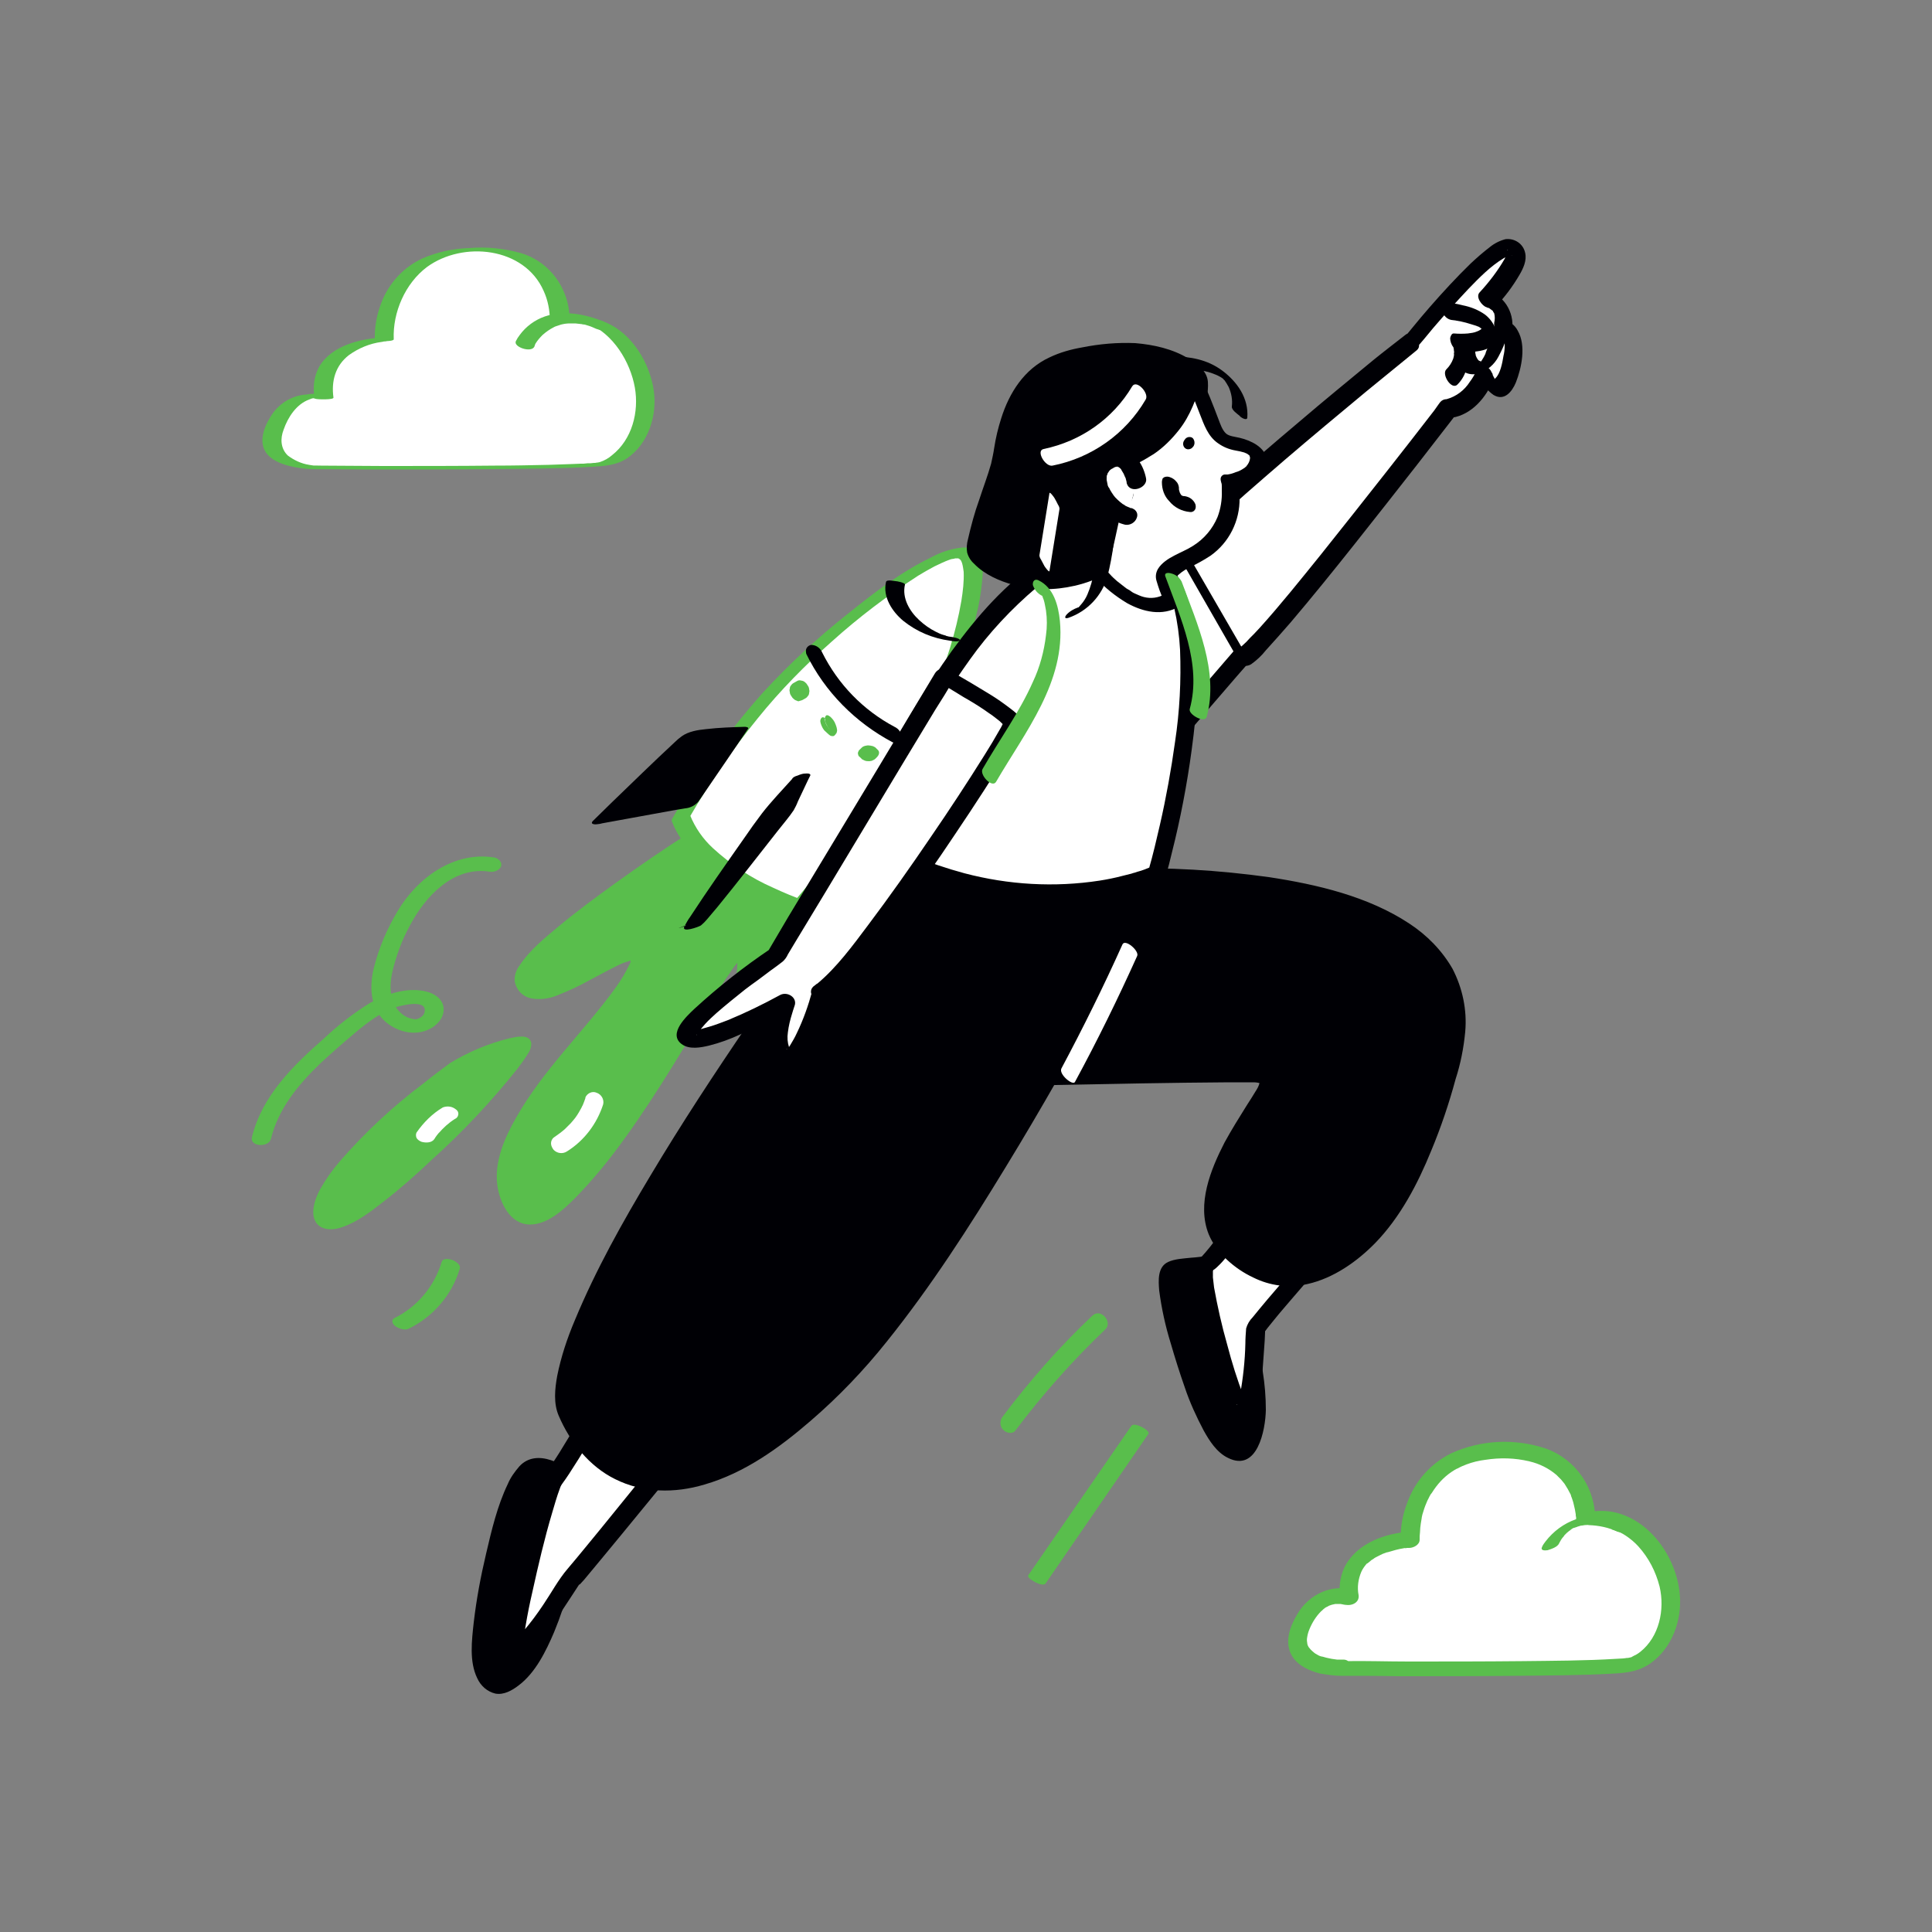 <svg transform="scale(1)" version="1.1" id="KzZVVTYYf3" xmlns="http://www.w3.org/2000/svg" xmlns:xlink="http://www.w3.org/1999/xlink" x="0px" y="0px" viewBox="0 0 500 500" xml:space="preserve" class="pbimage_pbimage__wrapper__image__0LEis false"><rect x="0" y="0" width="500" height="500" fill="#808080" stroke="none"/><title>Fast 1</title><style type="text/css"> .st0{fill:#FFFFFF;} .st1{fill:#59BE4C;} .st2{fill:#000005;}
 .st2{fill:#000005;}
 .st1{fill:#59BE4C;}
 .st0{fill:#FFFFFF;}</style><g id="cloud"><path class="st0" d="M81.9,120.9c0,0,67.8,0.5,74.7-1s14.9-13.3,7.3-27.2s-19-9.8-19-9.8s1-19.3-22.7-18.3S99.5,87.8,99.5,87.8
		s-17.8,0.8-15.6,15.1c0,0-8.3-3-12.7,7.5S81.9,120.9,81.9,120.9z" fill="#FFFFFF"></path><path class="st1" d="M81.2,121.4c5,0,10,0.1,15,0.1c10.4,0,20.7,0,31.1-0.1c8.7-0.1,17.4-0.1,26.1-0.6c3.1-0.2,6.2-0.4,8.9-2.2
		c5.5-3.8,7.8-11,6.9-17.5c-1-7-5.5-14.7-12.3-17.6c-4.2-1.7-8.9-2-13.3-0.9c-0.3,0.1-0.6,0.2-0.9,0.2l4.7,0.1
		c0-2.5-0.4-4.9-1.4-7.2c-2-4.9-6.1-8.7-11.2-10.2c-4.3-1.2-8.9-1.7-13.3-1.3c-4.1,0.1-8.2,1-12,2.6c-5.1,2.3-9,6.6-10.9,11.8
		c-1.1,2.9-1.7,6.1-1.6,9.2l2.5-0.5c-6,0.3-13.6,2-16.9,7.6c-1.3,2.4-1.7,5.2-1.2,7.9l4.7-0.3c-2.2-0.6-4.5-0.8-6.8-0.4
		c-3.5,0.2-6.8,2.1-8.8,5c-1.8,2.6-3.7,6.7-1.8,9.8c1.3,2.1,3.9,3.1,6.2,3.7C77,121.1,79.1,121.4,81.2,121.4c0.5,0,2.8,0.2,3.1-0.4
		s-1.5-0.5-1.8-0.5h-0.2c-0.7,0,0.6,0.1-0.2,0h-0.5h-0.3c-0.3,0,0.5,0.1,0,0s-0.9-0.1-1.3-0.2c-2-0.3-3.9-1.2-5.5-2.4
		c-1.9-1.8-2-4.4-1.1-6.7c1.1-3.2,3.3-6.6,6.6-7.8c0.3-0.1,0.5-0.2,0.8-0.3c0.1,0,0.3,0,0.4-0.1c-0.3,0.1,0.2,0.1-0.1,0h-0.3
		c-0.5,0,0.2,0-0.2,0c0.1,0,0.7,0.1,0.3,0l0.4,0.1l0.3,0.1c0.5,0.2,4.8,0.3,4.7-0.3c-0.6-4.3,0.5-8.3,4-11c2.5-1.8,5.4-3,8.4-3.4
		c0.5-0.1-0.3,0,0.1,0l0.4-0.1l0.7-0.1c-1.3,0.2,1.4-0.1-0.5,0c0.2,0,2.5,0,2.5-0.5c-0.3-7,3-14.5,8.6-18.7
		c9.3-6.8,25.2-5.2,30.2,6.2c1.1,2.4,1.6,5,1.6,7.7c0,0.7,4.2,0.3,4.7,0.1c0.2-0.1,0.6-0.2,0.3-0.1l0.7-0.1c0.5-0.1-0.3,0,0.1,0
		s0.6-0.1,0.1,0h0.3c-0.4,0,0.6,0-0.1,0c0.1,0,0.2,0,0.4,0c0,0-0.4,0-0.1,0h0.5c1,0.1,2,0.4,3,0.8c6.5,2.7,10.9,9.9,12.1,16.6
		c1.1,6.3-0.7,13.4-5.9,17.5c-0.9,0.8-2,1.4-3.2,1.8c-0.2,0-0.3,0.1-0.5,0.1c-0.4,0.1,0.5,0-0.1,0l-0.6,0.1h-0.1h-0.2
		c-0.6,0.1-1.1,0.1-1.7,0.1l-1,0.1h-0.7l-2.5,0.1c-1.9,0.1-3.9,0.1-5.8,0.2c-4.6,0.1-9.3,0.2-13.9,0.2c-9.8,0.1-19.5,0.1-28.9,0.1
		l-16.4-0.1h-0.2c-0.5,0-2.8-0.2-3.1,0.4S81,121.4,81.2,121.4z" fill="#59BE4C"></path><path class="st0" d="M135.9,89.1c0,0,5-10.8,19.4-4.8" fill="#FFFFFF"></path><path class="st1" d="M138.3,89.7c0-0.1,0.1-0.2,0.1-0.3l0.1-0.3c0.1-0.2-0.2,0.3,0,0l0.1-0.2c0.5-0.8,1.1-1.5,1.8-2.2
		c0.9-0.8,1.9-1.5,2.9-2c0.3-0.2,0.7-0.3,1-0.4c0.3-0.1,0.6-0.2,0.9-0.3c0.8-0.2,1.5-0.3,2.3-0.3h0.8h0.6c0.6,0.1,1.2,0.1,1.8,0.2
		c-0.3,0,0.4,0.1,0.6,0.1c0.3,0.1,0.7,0.2,1,0.3c0.7,0.2,1.3,0.5,2,0.8c0.8,0.3,2.5,0.8,3.2,0s-0.7-1.6-1.3-1.9
		c-4.8-1.9-10.2-3-15.2-1.3c-2.6,0.9-4.9,2.6-6.5,4.8c-0.4,0.5-0.7,1-1,1.6C132.8,89.8,137.5,91.4,138.3,89.7L138.3,89.7z" fill="#59BE4C"></path><path class="st0" d="M347.3,431.6c0,0,67.9,0.5,74.7-1s14.9-13.3,7.3-27.1s-19-9.8-19-9.8s1-19.4-22.7-18.3s-22.7,23.1-22.7,23.1
		s-17.8,0.8-15.6,15.1c0,0-8.3-3-12.7,7.5S347.3,431.6,347.3,431.6z" fill="#FFFFFF"></path><path class="st1" d="M347.1,433.7c4.9,0,9.8,0,14.8,0.1c10.2,0,20.3,0,30.5-0.1c8.5-0.1,17-0.1,25.5-0.6c3.4-0.2,6.3-0.6,9.2-2.6
		c5.7-4,8.3-11.4,7.6-18.1c-1.1-11.8-11.6-24-24.3-20.9c-0.2,0-0.4,0.1-0.6,0.2l3,2c0.3-8.4-4.9-16-12.7-18.8
		c-8-2.7-16.8-2.3-24.5,1.2c-5.3,2.6-9.4,7.2-11.4,12.8c-1.2,3.1-1.8,6.3-1.7,9.6l2.6-2.1c-6.5,0.3-14,3-17.1,9.1
		c-1.3,2.7-1.6,5.7-1.1,8.6l3.8-2.4c-5.8-2.1-12,0.9-15,6.1c-1.9,3.2-3.4,7.3-1.3,10.8c1.5,2.5,4.5,3.8,7.2,4.5
		C343.4,433.4,345.3,433.7,347.1,433.7c1.3,0,2.4-0.9,2.7-2.1c0-1.2-1-2.1-2.1-2.1c-0.1,0-0.1,0-0.2,0c-0.3,0-0.7,0-1,0H346
		c-0.4,0,0.6,0.1,0,0c-0.5-0.1-0.9-0.1-1.4-0.2s-0.9-0.2-1.4-0.3l-0.7-0.2l-0.4-0.1c-0.3-0.1,0.4,0.1-0.1,0s-1-0.4-1.5-0.7l-0.3-0.2
		c-0.3-0.2,0.3,0.2,0,0c-0.2-0.2-0.5-0.4-0.7-0.6c-0.1-0.1-0.5-0.5-0.4-0.4s-0.3-0.4-0.4-0.5s-0.3-0.7-0.2-0.3
		c-0.1-0.3-0.2-0.6-0.2-0.9c-0.1-0.5-0.1-0.9,0-1.4c0.1-0.7,0.3-1.4,0.6-2.1c0.7-1.7,1.7-3.3,3-4.6c0.3-0.2,0.5-0.5,0.8-0.7
		c0.2-0.2,0.4-0.3,0.6-0.4c0.3-0.1,0.5-0.3,0.8-0.4c0.1,0,0.5-0.2,0,0l0.6-0.2c0.3-0.1,0.6-0.1,0.9-0.2s-0.5,0-0.1,0h0.5
		c0.2,0,0.5,0,0.7,0h0.3c0.5,0-0.5-0.1-0.1,0s0.7,0.1,1,0.2s0.9,0.3-0.1-0.1c1.7,0.6,4.1-0.3,3.8-2.4c-0.4-2-0.1-4.1,0.7-6
		c0.3-0.7,0.8-1.4,1.3-2l0.3-0.3c0,0-0.2,0.2,0,0.1l0.5-0.4c0.3-0.3,0.7-0.6,1.1-0.8c0.1-0.1,0.5-0.4,0.1-0.1l0.5-0.3
		c0.4-0.2,0.8-0.4,1.2-0.6s0.8-0.4,1.2-0.5l0.5-0.2c-0.5,0.2,0,0,0.2,0c1.3-0.4,2.7-0.8,4-1c0.3-0.1,1.1-0.1,0.3,0
		c0.2,0,0.4,0,0.6-0.1h0.6c1.1,0,2.7-0.8,2.7-2.1c0-0.7,0-1.3,0.1-2c0-0.7,0.1-1.5,0.2-2.2c0.1-0.4,0.1-0.8,0.2-1.2l0.1-0.7
		c-0.1,0.5,0.1-0.3,0.1-0.4c0.3-1,0.6-2,1-2.9c0.2-0.5,0.4-1,0.7-1.5c0.1-0.3,0.3-0.5,0.4-0.8s-0.3,0.4,0.1-0.1l0.3-0.4
		c1.3-2.1,3-4,5.1-5.4c0.5-0.3,1-0.7,1.6-0.9c0.7-0.4,1.4-0.7,2.2-1c1.6-0.6,3.2-1,4.9-1.2c3.8-0.6,7.7-0.5,11.4,0.4
		c2.6,0.6,5,1.8,7,3.5c0.4,0.4,0.8,0.8,1.2,1.2c0.3,0.4,0.6,0.7,0.9,1.1c0.6,0.9,1.1,1.8,1.6,2.8l0.1,0.3c0.1,0.2-0.1-0.4,0,0.1
		c0.1,0.2,0.2,0.5,0.3,0.8c0.2,0.5,0.3,1,0.4,1.4c0.2,0.8,0.4,1.7,0.5,2.5c0,0.3,0,0.5,0.1,0.8c0-0.4,0,0.3,0,0.5s0,0.5,0,0.7
		c0,1.2,1.1,2.2,2.3,2.1c0.2,0,0.4-0.1,0.7-0.1l0.6-0.2c0.2-0.1,0.4-0.1,0.6-0.1l0.4-0.1c0.6-0.1-0.5,0,0.1,0c0.8-0.1,1.6-0.1,2.5,0
		h0.3c0.4,0-0.4,0,0,0l0.7,0.1c0.6,0.1,1.1,0.2,1.6,0.4c1.1,0.3,2.1,0.8,3,1.4c1.2,0.8,2.3,1.7,3.3,2.8c2.7,3,4.5,6.5,5.5,10.4
		c1.4,6-0.1,13-5,16.9c-0.4,0.3-0.8,0.6-1.2,0.8c-0.2,0.1-0.5,0.2-0.8,0.4c0,0-0.4,0.2-0.1,0.1s-0.3,0.1-0.3,0.1
		c-0.4,0.1-0.8,0.2-1.2,0.2s0.6-0.1,0.3,0h-0.3l-0.8,0.1l-1.8,0.1c-8.1,0.5-16.2,0.5-24.4,0.6c-9.8,0.1-19.6,0.1-29.4,0.1
		c-5.5,0-11.1-0.2-16.6-0.1h-0.2c-1.3,0-2.4,0.9-2.6,2.1C344.9,432.8,345.9,433.7,347.1,433.7C347.1,433.7,347.1,433.7,347.1,433.7z
		" fill="#59BE4C"></path><path class="st0" d="M401.3,399.7c0,0,5-10.8,19.4-4.8" fill="#FFFFFF"></path><path class="st1" d="M403.5,399.4c0.2-0.3,0.3-0.6,0.5-0.9c0.2-0.3,0.4-0.6,0.7-0.9s0,0,0,0s0.1-0.2,0.2-0.3s0.4-0.4,0.6-0.6
		l0.6-0.5c-0.2,0.2-0.2,0.1,0,0s0.3-0.2,0.4-0.3l0.4-0.3c0.4-0.2-0.4,0.2,0,0l0.4-0.2l0.2-0.1c0.3-0.2-0.5,0.2-0.1,0.1l0.6-0.2
		l0.3-0.1c-0.4,0.1,0.2-0.1,0.3-0.1l0.6-0.2c-0.5,0.1,0.1,0,0.3,0s0.4-0.1,0.6-0.1c0.4,0,0.7-0.1,1.1,0c2.6,0.1,5.1,0.6,7.4,1.7
		c1.1,0.3,2.2,0.1,3.1-0.5c0.3-0.1,2.1-1.4,1.1-1.8c-4.9-2-10-2.7-15-0.9c-3.1,1.1-5.8,3.1-7.8,5.7c-0.3,0.4-0.7,0.9-0.9,1.4
		c-0.5,1,0.6,1,1.4,0.9C401.4,400.9,403.1,400.4,403.5,399.4L403.5,399.4z" fill="#59BE4C"></path></g><g id="character"><path class="st1" d="M180.1,217.4c0,0-51.2,32.9-44.3,38.2c6.9,5.3,31.5-17.4,29.5-6s-41.2,42.4-33.8,61.1s37.7-30.6,48.6-49.2
		s14-21.8,11.9-3c-1.2,10.7,11.7-25.4,11.7-25.4L180.1,217.4z"></path><path class="st1" d="M178.6,215.4c-6.6,4.2-13,8.6-19.4,13.2c-5,3.6-10,7.3-14.7,11.2c-3.6,3-7.4,6.1-10,10
		c-0.9,1.2-1.4,2.6-1.3,4.1c0.4,2.3,2.1,4.1,4.4,4.5c2.4,0.4,4.9,0,7.1-1c2.8-1.1,5.5-2.4,8.2-3.9c2.5-1.3,4.8-2.6,7.3-3.8
		c1-0.5,2-0.8,3-1.1l0.6-0.1c0.5-0.1-0.3,0,0.2,0c0.1,0,0.3,0,0.4,0c0.5,0-0.5-0.1,0.1,0c-0.5-0.2-0.8-0.5-1.1-0.9
		c-0.3-0.6-0.2-0.5-0.1-0.3s0,0.3,0-0.2c0,0.2,0,0.4,0,0.6c0,0.4,0-0.3,0,0c0,0.1,0,0.3,0,0.4s-0.1,0.4-0.1,0.6l-0.1,0.5
		c-0.2,0.6,0,0-0.2,0.4c-1,2.1-2.2,4.1-3.5,5.9c-8.3,11.5-18.8,21.3-25.8,33.7c-3,5.2-5.7,11.4-4.9,17.5c0.6,4.4,3.2,10.2,8.5,10.2
		c4.5,0,8.6-3.8,11.6-6.8c4.8-4.9,9.1-10.2,13.1-15.8c8.5-11.8,15.8-24.4,23.4-36.9c1.1-1.9,2.3-3.8,3.6-5.6
		c0.7-1.2,1.6-2.3,2.5-3.3c0.3-0.3,0.6-0.6,1-0.8c-0.3,0.2-0.2,0.1,0.1,0c-0.5,0-1-0.1-1.4-0.5c-0.1-0.1-0.7-0.9-0.5-0.6
		c-0.2-0.4,0-0.3,0,0s-0.1-0.4,0-0.1l0.1,0.4c0,0.3,0,0.6,0.1,1c0.2,3.6-0.7,7-0.7,10.6c0,1.9,2.1,5.1,4.2,3.4c1.1-1,1.8-2.8,2.4-4
		c1-2.3,2-4.6,2.9-6.9c1.9-4.7,3.6-9.4,5.4-14.1c0.4-1,0.7-1.9,1.1-2.9c0.4-1.2-0.8-2.5-1.6-3.1l-20.7-13.7l-2.9-1.9
		c-0.6-0.5-1.6-0.4-2.1,0.2c-0.1,0.2-0.2,0.3-0.3,0.5c-0.3,1.2,0.7,2.4,1.6,3.1l20.5,13.7l2.9,1.9l-1.6-3.1
		c-0.1,0.2-0.2,0.5-0.2,0.7l-0.3,0.8l-0.2,0.5c-0.2,0.5,0.1-0.2-0.1,0.3c-0.8,2.1-1.6,4.2-2.4,6.4c-1.8,4.9-3.7,9.8-5.9,14.5
		c-0.4,0.8-0.7,1.6-1.2,2.3c-0.1,0.2-0.3,0.5-0.4,0.7c-0.1,0.1-0.1,0.2-0.2,0.3c0.1-0.2,0.3-0.3,0.1-0.1s0.5-0.2,0.2-0.1
		c1.3-0.1,2.5,0.7,2.9,2c-0.1-0.3,0,0.6,0,0.2c0-0.1,0-0.3,0-0.4c0-0.5-0.1,0.4,0-0.1c0-0.3,0.1-0.6,0.1-0.9
		c0.1-1.3,0.3-2.6,0.4-3.9c0.2-2.9,0.8-6.6-0.5-9.3c-0.6-1.3-1.8-2.2-3.2-2.4c-1,0.1-1.9,0.5-2.5,1.3c-2.5,2.5-4.4,5.7-6.2,8.7
		c-2.1,3.4-4,6.8-6,10.2c-3.4,5.7-6.9,11.4-10.6,17c-4,6.1-8.2,12.1-12.7,17.8c-3.6,4.4-7.4,9-12.1,12.2c-0.4,0.3-0.9,0.6-1.4,0.8
		c-0.3,0.2-0.7,0.4-1,0.5c-0.4,0.2-0.8,0.3-1.2,0.4l-0.5,0.1c-0.4,0.1,0.2,0-0.4,0h-0.5c-0.2,0-0.8-0.1-0.2,0
		c-0.2,0-0.3-0.1-0.5-0.1c-0.6-0.1,0.4,0-0.1,0c-0.1,0-0.3-0.2-0.4-0.2c0.7,0.3,0.1,0.2-0.1-0.1c-0.4-0.5,0.3,0.5,0,0
		c-0.1-0.2-0.3-0.4-0.4-0.6c0.3,0.4,0.1,0.3,0-0.1l-0.4-0.7c-0.3-0.6,0.1,0.3-0.1-0.3c-0.1-0.4-0.2-0.7-0.3-1
		c-0.1-0.5-0.2-0.9-0.3-1.4c-0.1-0.7-0.1-1.3-0.1-2c0-1.3,0.2-2.5,0.5-3.7c0.3-1.4,0.8-2.7,1.3-4c2.6-6.4,6.8-12.2,11-17.6
		c4.4-5.7,9.2-11.1,13.7-16.7c3-3.7,6.7-7.8,8-12.6c0.6-2.2,0.3-4.8-1.5-6.3c-1.7-1.4-3.9-1.1-5.8-0.4c-5.2,1.8-9.8,5-14.8,7.3
		c-1.2,0.6-2.5,1.1-3.7,1.5c-0.6,0.2-1.1,0.3-1.7,0.5l-0.7,0.1c0,0-0.5,0.1-0.3,0h-0.4c-0.4,0-0.9,0-1.3-0.1c0.4,0.1,0,0-0.1-0.1
		s-0.5-0.3,0,0c-0.1-0.1-0.2-0.1-0.3-0.2c-0.3-0.2,0.4,0.3,0.1,0.1c0.2,0.2,0.4,0.4,0.5,0.7c-0.2-0.4,0.1,0.3,0.1,0.3
		c-0.1-0.5,0.1,0.6,0,0.1s0,0,0,0.2c0-0.1,0-0.3,0.1-0.4s0.1-0.2,0.1-0.4c-0.1,0.4-0.1,0.2,0.1-0.1c0.3-0.6,0.7-1.3,1.1-1.9
		c0.2-0.3,0.5-0.6,0.8-1c0.1-0.1,0.2-0.2,0.3-0.3l0.5-0.6c0.8-0.8,1.5-1.6,2.4-2.4c4.2-3.8,8.5-7.4,13.1-10.8
		c8-6,16.3-11.7,24.7-17.2l1.5-0.9C183.6,218.1,180.6,214.2,178.6,215.4z"></path><path class="st1" d="M111.6,281.3c0,0-31.5,24.2-27.6,34.1s58.2-46.7,50.4-45.3C126,271.9,118.1,275.8,111.6,281.3z"></path><path class="st1" d="M109.7,280.3c-8,6-15.3,12.8-21.8,20.3c-1.9,2.2-3.6,4.6-5,7.1c-1.1,2-2,4.4-1.8,6.7c0.5,3.9,4.3,4.3,7.4,3.2
		c3.9-1.3,7.4-4,10.6-6.5c4.4-3.4,8.6-7.1,12.7-11c8-7.2,15.4-15.1,22.1-23.5c0.9-1.2,1.8-2.4,2.6-3.7c0.6-0.8,1-1.8,1-2.9
		c-0.4-2.6-4.1-1.6-5.6-1.3c-5.4,1.3-10.6,3.5-15.4,6.4C114.2,276.8,111.9,278.5,109.7,280.3c-0.6,0.4-0.8,1.2-0.3,1.8
		c0.1,0.2,0.3,0.4,0.6,0.5c1.1,0.5,2.5,0.4,3.5-0.4c4.1-3.4,8.7-6.2,13.7-8.2c2.2-0.9,4.6-1.6,6.9-2.1c0.5-0.1,1.2,0,0.2-0.1
		c-0.6,0-1.2-0.3-1.5-0.8c0.2,0.3-0.1-0.5-0.1-0.1c0-0.1,0.1-0.4,0,0c-0.1,0.2-0.1,0.3-0.2,0.5c-0.2,0.5,0.2-0.3-0.1,0.3
		c-0.7,1.2-1.4,2.3-2.3,3.3c-5.9,7.8-12.7,14.6-19.7,21.3c-3.9,3.7-7.8,7.4-12,10.8c-1.8,1.5-3.6,2.9-5.5,4.2l-1.2,0.9l-0.5,0.4
		c0.5-0.3-0.2,0.1-0.3,0.2c-0.7,0.5-1.5,0.9-2.2,1.3c-0.3,0.2-0.6,0.3-0.9,0.5l-0.5,0.2c-0.4,0.2,0.6-0.2-0.1,0l-0.8,0.2
		c-0.4,0.1-0.4-0.1,0.2,0c-0.1,0-0.3,0-0.4,0c-0.6,0,0.7,0.1,0,0c-0.3,0,0.7,0.2,0.3,0s0.4,0.2,0.2,0.1c-0.5-0.2,0.3,0.3,0,0
		s0.2,0.4,0.1,0.1s-0.1-0.2-0.2-0.3c-0.1-0.4,0,0.1-0.1-0.2s-0.1-0.4-0.1-0.5s0-0.4-0.1-0.6s0-0.7,0-0.6c0.1-1,0.4-1.9,0.8-2.8
		c1-2.2,2.3-4.4,3.9-6.3c6.1-8.1,14.1-14.9,22-21.2l0.5-0.4c0.6-0.4,0.8-1.3,0.3-1.9c-0.1-0.2-0.3-0.4-0.6-0.5
		C112.1,279.4,110.7,279.6,109.7,280.3z"></path><path class="st0" d="M176.1,211.7c0,0,14.1-25.1,33.2-42.4s37.4-29.4,41.4-25.6s-2.7,32.4-17,54.4c-8.2,12.7-17.2,24.8-27,36.4
		C206.7,234.4,181.6,226.3,176.1,211.7z"></path><path class="st1" d="M178.4,211.6c5.2-9,11.1-17.6,17.7-25.7c5.8-7.2,12.3-13.8,19.2-19.9c7-6.3,14.4-11.9,22.3-17
		c1.3-0.8,2.7-1.6,4.2-2.4c0.6-0.3,1.3-0.6,1.9-0.9l0.7-0.3l0.2-0.1l0.5-0.2l0.8-0.3c0.2-0.1,0.9-0.2,0.3-0.1l0.7-0.1l0.3-0.1
		c0.6-0.1-0.5,0,0,0h0.6c-0.4,0-0.1,0,0.1,0s-0.3-0.1,0.1,0c0.2,0.1,0.3,0.2,0.2,0.1c0.2,0.1,0.5,0.5,0.4,0.3
		c0.2,0.3,0.3,0.6,0.4,0.9c0.2,0.7,0.3,1.5,0.4,2.2c0.1,2.5-0.2,5-0.6,7.5c-2.8,16.3-10.1,31.9-19.2,45.6
		c-7.5,11.4-15.6,22.3-24.4,32.6l-0.4,0.5l3.8-1c-3-1-5.8-2.2-8.6-3.5c-5.7-2.5-10.9-6-15.5-10.2c-2.6-2.4-4.6-5.3-5.9-8.5
		c-0.6-1.6-5.3,0-4.7,1.6c2.3,6.1,7.5,10.8,12.9,14.3c4.7,3.1,9.7,5.7,15,7.7c1.1,0.4,2.1,0.8,3.2,1.2c1.4,0.4,2.8,0,3.8-1
		c7.8-9.1,15.1-18.6,21.8-28.6c5.7-8.1,10.7-16.6,14.8-25.6c3.4-7.5,5.9-15.3,7.7-23.2c0.6-2.8,1-5.7,1.2-8.5
		c0.1-1.7,0.1-3.8-0.7-5.3s-2.8-2-4.6-1.9c-2.8,0.3-5.6,1.2-8.1,2.6c-7.7,3.7-14.7,9.1-21.3,14.4c-8,6.3-15.4,13.2-22.3,20.7
		c-8.7,9.8-16.4,20.5-23,31.9l-0.3,0.6c-0.6,1,0.6,1.4,1.4,1.3C176.5,213.1,177.7,212.5,178.4,211.6z"></path><path class="st2" d="M155.6,212.3l22.7-4.1l13.1-19c0,0-11.5,0.2-13,1.4S155.6,212.3,155.6,212.3z"></path><path class="st2" d="M154.6,213.3l20.3-3.7l2.4-0.4c1.3-0.1,2.5-0.7,3.4-1.7c0.2-0.3,0.5-0.7,0.7-1l6.7-9.8l5.5-8.1
		c0.3-0.4-0.7-0.5-0.8-0.5c-3.4,0.1-6.7,0.2-10.1,0.6c-2.1,0.2-4.5,0.6-6.2,1.8c-0.7,0.5-1.3,1-1.9,1.6
		c-5.5,5.1-10.8,10.3-16.2,15.5l-5,4.9C152.6,213.4,154.2,213.4,154.6,213.3c1.2-0.1,2.3-0.5,3.2-1.3c3.9-3.8,7.8-7.6,11.7-11.3
		c2.6-2.5,5.2-5,7.9-7.5c0.8-0.8,1.6-1.6,2.5-2.3c0.2-0.2,0.9-0.6,0.3-0.3c-0.3,0.1-0.6,0.3-0.9,0.4c-0.7,0.3-0.2,0,0,0
		c-0.6,0.1,0.3,0,0.4-0.1c3.4-0.5,6.8-0.7,10.2-0.7l-0.8-0.5l-11.4,16.6l-1.7,2.4l3.4-1.6l-19.8,3.6l-2.9,0.5
		c-1,0.2-2.5,0.5-3.2,1.3S154,213.4,154.6,213.3z"></path><path class="st2" d="M207.4,201.1c0,0-5.8,6.4-7.7,8.9s-21.5,30.4-20.1,29.6s23.8-29.7,23.8-29.7L207.4,201.1z"></path><path class="st2" d="M205,201.6c-2.6,2.9-5.4,5.8-7.8,8.9c-1.6,2.1-3.1,4.2-4.6,6.4c-4.7,6.7-9.5,13.5-14,20.4
		c-0.6,0.8-1,1.6-1.5,2.5c-0.8,1.7,3.7,0.1,4.3-0.3c0.6-0.5,1.1-1,1.6-1.6c0.9-1.1,1.8-2.1,2.7-3.2c5.3-6.5,10.4-13.1,15.6-19.7
		c1.4-1.8,2.9-3.5,4.1-5.3c0.4-0.7,0.8-1.5,1.1-2.3l2.6-5.5l0.6-1.2c0.3-0.7-1.7-0.3-1.9-0.2C207.2,200.5,205.3,200.8,205,201.6
		c-1.4,2.9-2.5,5.9-4,8.6c-0.9,1.4-1.9,2.7-3,3.9c-5.2,6.6-10.4,13.3-15.7,19.8c-1.1,1.4-2.2,2.8-3.4,4.1c-0.4,0.4-0.8,0.9-1.2,1.3
		c-0.1,0.1-0.3,0.3-0.4,0.4s0.1,0,0-0.1l-0.1,0.1c-0.1,0-3.9,1.4,0.7-0.4l2.4-0.6c1.9-0.3,1,0.6,1.4-0.1c0.2-0.3,0.4-0.7,0.6-1
		c0.6-1,1.3-2.1,2-3.1c2.1-3.1,4.2-6.3,6.4-9.4c3.6-5.2,7.1-10.6,11-15.6c2.4-3.1,5.2-6,7.8-9c0.5-0.5-1.8-0.3-1.9-0.2
		C206.8,200.5,205.8,200.9,205,201.6z"></path><path class="st0" d="M364.8,88.2c0.5-0.5,20.4-25.4,25.9-24.5s-5.9,13.5-5.9,13.5c3.1,0.9,4.8,4.1,3.9,7.2c0,0,0,0.1,0,0.1
		c0,0,3.3,0.1,2.6,6.3c0,0-0.7,7-3,8.9s-4.3-3.1-4.3-3.1s-3.1,8-9.8,9c0,0-49.3,64.2-52.9,64.2s-19.9-19.2-19.7-25
		S364.8,88.2,364.8,88.2z"></path><path class="st2" d="M366.3,90.3c1.6-1.7,3.1-3.6,4.6-5.4c2.9-3.4,6-6.8,9.1-10.1c2.8-2.9,5.7-5.9,9.2-8c0.3-0.2,0.6-0.3,0.9-0.5
		c-0.4,0.2,0.4-0.1,0.6-0.2L391,66c0.4-0.1-0.3,0.1,0,0c0.1,0,0.2,0,0.3,0c0,0-0.2-0.1,0.1,0.1c-0.2-0.1-0.5-0.3-0.7-0.4
		c-0.1-0.2-0.3-0.3-0.4-0.5c0,0-0.2-0.6-0.1-0.3c-0.2-0.6,0.1-0.1,0-0.1s0,0.3,0,0s0,0.1,0,0.2c-0.2,0.7-0.5,1.4-0.8,2
		c-1.8,3.1-4,6-6.5,8.7c-1.1,1.2,0.7,3.5,1.8,3.8c0.2,0.1,0.4,0.2,0.6,0.2c0.4,0.2-0.5-0.3,0,0l0.3,0.2l0.4,0.3c0.4,0.2-0.2-0.2,0,0
		l0.4,0.3c-0.3-0.2-0.1-0.2,0,0.1s0.3,0.5,0.1,0.1c0,0,0.3,0.6,0.2,0.4c0.2,0.8,0.2,1.6,0,2.4c-0.2,1.7,0.9,3.2,2.5,3.5
		c0.2,0,0.4,0.2-0.2-0.1l0.2,0.1c0.3,0.1-0.5-0.3-0.1-0.1s0,0-0.1-0.1c0.3,0.5-0.1-0.2,0,0c0.4,0.5-0.1-0.4,0.1,0.1s0-0.3,0.1,0.3
		c0.3,1.6,0.3,3.3-0.1,4.9c-0.3,1.8-0.8,4.6-2.1,5.8c0.1,0-0.4,0.3-0.4,0.2s0.4,0,0.4,0.1c0.2,0.2,0.2,0.2,0,0s-0.2-0.2-0.1-0.1
		s-0.3-0.4-0.3-0.5c-0.3-0.4,0.1,0.3-0.1-0.2c-0.1-0.2-0.2-0.3-0.2-0.5s-0.2-0.4-0.3-0.6c-0.6-1.5-3-2.7-3.7-0.8
		c-0.1,0.3,0.2-0.5,0-0.1s-0.3,0.6-0.4,0.9c-0.4,0.9-0.9,1.7-1.5,2.5c-1.4,2.2-3.5,3.8-6,4.5c-0.7,0-1.3,0.3-1.7,0.8
		c-0.1,0.1-0.2,0.3-0.3,0.4l-1.2,1.7c-4,5.2-8,10.3-12,15.4c-5.8,7.4-11.6,14.7-17.5,22.1c-5.1,6.3-10.2,12.7-15.7,18.8
		c-0.5,0.5-1,1.1-1.5,1.6l-0.2,0.2c0.2-0.2-0.2,0.2-0.2,0.2c-0.2,0.2-0.4,0.4-0.6,0.6c-0.6,0.7-1.3,1.4-2,2
		c-0.2,0.2-0.5,0.4-0.7,0.5c-0.5,0.4,0.3-0.1-0.1,0.1c0,0,0.6-0.1,0.3,0c-0.2,0,0-0.1,0.1,0c0.2,0.5,0-0.2,0,0l-0.3-0.1
		c0.4,0.1,0.2,0.1,0,0l-0.8-0.5c-0.5-0.3,0.2,0.2-0.1-0.1l-0.6-0.5c-3.6-3.1-6.8-6.6-9.5-10.5c-0.8-1.1-1.6-2.1-2.3-3.2l-1-1.5
		c-0.4-0.7-0.3-0.5-0.7-1.2c-0.5-0.9-0.9-1.7-1.3-2.6c0-0.1-0.3-0.7-0.1-0.4s-0.1-0.2-0.1-0.3s-0.1-0.3-0.1-0.5c0-0.1,0-0.1,0-0.2
		c-0.1-0.4,0,0.4,0,0.1c0-0.6,0-0.4,0-0.1c0-0.1,0.1-0.2,0.1-0.3c0,0-0.3,0.5,0,0.1c0.1-0.1,0.2-0.3,0.3-0.5
		c0.5-0.8,1.1-1.5,1.7-2.2l0.6-0.7l0.3-0.4l0.1-0.2c0.5-0.5,1-1,1.5-1.5c1.2-1.2,2.4-2.4,3.7-3.6c6.4-6.1,13.2-11.9,19.9-17.7
		c7-6,14.1-11.9,21.2-17.8c4.2-3.4,8.3-6.8,12.5-10.2l0.6-0.5c1.8-1.5-1.1-5.5-2.9-4c-2.8,2.2-5.7,4.4-8.4,6.6
		c-6.4,5.3-12.8,10.5-19.1,15.9c-7,5.9-13.9,11.8-20.7,18c-4.8,4.3-9.8,8.6-13.8,13.7c-1.3,1.7-1.9,3.1-1.4,5.4
		c1,4.3,4,8.3,6.6,11.8c2.9,4,6.2,7.7,9.9,11.1c1.7,1.5,4.5,4.3,6.9,2.8c1.4-1,2.7-2.2,3.8-3.6c2.2-2.4,4.3-4.8,6.4-7.2
		c5.6-6.6,11.1-13.4,16.5-20.2s10.9-13.8,16.3-20.7c3.1-4,6.2-8,9.3-12l0.4-0.6l-0.7,0.5c5.1-0.8,8.9-5.3,10.7-9.9l-3.7-0.8
		c0.7,1.9,2,3.6,3.7,4.8c2.8,1.7,4.8-0.8,5.8-3.2c1.5-3.8,2.7-9.6,0.5-13.4c-0.8-1.6-2.4-2.7-4.1-3l2.5,3.5c1-4.4-1.4-9.3-5.9-10.7
		l1.9,3.8c2.3-2.4,4.3-5.1,6-8c1-1.7,2-3.8,1.5-5.8c-0.5-2.3-2.7-3.8-5.1-3.5c-1.5,0.4-2.9,1.1-4.1,2.1c-1.7,1.3-3.3,2.7-4.9,4.2
		c-3.7,3.6-7.2,7.4-10.6,11.3c-1.5,1.7-2.9,3.4-4.3,5.1l-1.4,1.7c-0.2,0.2-1,1.1-0.3,0.4c-0.7,0.9-0.7,2.2,0.1,3
		C363.9,89.9,365.5,91.1,366.3,90.3z"></path><polygon class="st0" points="321.4,169.8 299.2,195.4 281.5,155.3 303,138 	"></polygon><path class="st2" d="M319.8,167.9l-19.4,22.5l-2.8,3.2l3.2,2.2l-6-13.6l-9.5-21.6l-2.2-5l0.1,1.6L302,142l2.7-2.1l-2.9-1.7l16,27.9
		l2.3,4c0.4,0.7,1.6,2.1,2.6,1.8s0.2-1.7-0.1-2.2l-16.1-27.8l-2.3-4c-0.3-0.6-2-2.4-2.9-1.7l-18.9,15.2l-2.7,2.1
		c-0.5,0.4-0.1,1.2,0.1,1.6l6,13.6l9.5,21.6l2.2,5c0.2,0.6,2.3,3.2,3.2,2.2l19.4-22.5l2.8-3.2C324.1,170.4,320.7,166.8,319.8,167.9z
		"></path><path class="st0" d="M379.8,90.1c0,0-1.3,4.9,2.7,5s6.2-10.6,6.2-10.6"></path><path class="st2" d="M377.6,90.8c-0.3,1.1-0.3,2.2-0.1,3.3c0.2,0.9,0.7,1.7,1.5,2.2c1.1,0.6,2.4,0.7,3.5,0.4
		c2.3-0.7,4.2-2.3,5.3-4.4c0.9-1.7,1.7-3.4,2.2-5.3c0.3-1,0.6-2.1,0.8-3.1c0.2-1.1-0.9-1.2-1.7-1c-0.6,0.2-1.2,0.5-1.7,0.9
		c-0.5,0.3-0.8,0.8-1,1.3c-0.1,0.7-0.3,1.4-0.5,2.2s-0.4,1.4-0.7,2.1c-0.1,0.4-0.3,0.8-0.4,1.1c-0.1,0.2-0.1,0.3-0.2,0.5l-0.1,0.3
		c0,0.1-0.2,0.6,0,0.1c-0.3,0.7-0.7,1.4-1.1,2c-0.2,0.3,0.4-0.4,0.1-0.1l-0.2,0.2c-0.1,0.1-0.2,0.2-0.3,0.3
		c-0.2,0.3,0.5-0.4,0.2-0.2l-0.2,0.2c-0.2,0.2-0.4,0.2,0.3-0.2c-0.1,0.1-0.5,0.3,0,0s0.2-0.1,0.1,0s-0.3,0,0.3-0.1
		c-0.6,0.1,0.5,0,0,0s0.5,0.1-0.1,0h-0.4H383h0.1c-0.1-0.1-0.3-0.1-0.4-0.2s-0.1-0.1-0.2-0.2c-0.2-0.1,0.1,0.2,0,0
		c-0.2-0.3-0.4-0.6-0.5-0.9c0-0.1-0.1-0.3,0,0c0-0.1-0.1-0.2-0.1-0.3c0-0.2,0-0.3-0.1-0.5c0-0.3,0-0.7,0-1c0-0.2,0.2-0.6,0-0.1
		c0-0.1,0-0.2,0-0.3c0-0.1,0-0.2,0.1-0.3c0.3-1.1-0.9-1.2-1.7-1c-1.2,0.3-2.2,1.1-2.6,2.2L377.6,90.8z"></path><path class="st0" d="M374.8,80.5c0,0,10.6,1.2,10.6,5.1s-8.4,3.1-8.4,3.1c1.9,2.9,1.4,6.6-1.2,8.9"></path><path class="st2" d="M375.6,82.8l0.8,0.1c-0.1,0-0.3,0,0.1,0l0.5,0.1l1.1,0.2c0.9,0.2,1.7,0.4,2.6,0.7c0.4,0.1,0.9,0.3,1.3,0.4
		l0.5,0.2l0.3,0.1c0.5,0.2-0.3-0.2,0.1,0.1s0.7,0.4,1,0.6s-0.3-0.3,0.1,0.1s-0.2-0.3,0.1,0c0.1,0.1-0.3-0.6-0.1-0.1
		c-0.3-0.7-0.2-0.5-0.1-0.3c-0.2-0.6-0.1-0.4-0.1-0.3c-0.1-0.6,0-0.3,0-0.2c0,0.3,0,0,0-0.1s0,0.2-0.1,0.2c-0.1,0.3,0.2-0.2,0,0.1
		l-0.3,0.4c0,0-0.2,0.2,0,0c-0.1,0-0.1,0.1-0.2,0.2c-0.3,0.2-0.7,0.4-1,0.5c-0.7,0.3-1.5,0.4-2.3,0.5c-1.2,0.1-2.4,0.1-3.6,0
		c-0.6-0.1-0.9,0.7-1,1.2c0,0.8,0.3,1.7,0.8,2.3c0.2,0.3-0.2-0.3-0.2-0.3c0.1,0.2,0.2,0.3,0.3,0.5c0.2,0.4-0.1,0-0.1-0.2
		c0,0.1,0.1,0.3,0.1,0.4s0.1,0.3,0.1,0.5c-0.2-0.6,0,0,0,0.2s0.1,0.6,0,0.4s0,0.4,0,0.4c0,0.4-0.1,0.7-0.2,1.1c-0.4,1.1-1,2-1.8,2.8
		c-1.3,1.3,1.4,5.5,2.9,3.9c2-2,2.9-4.8,2.5-7.5c-0.2-1.6-0.8-3.1-1.7-4.5l-0.1,3.5c1.3,0.1,2.5,0.1,3.8,0c1.8-0.2,4-0.6,5-2.3
		c1.5-2.6-0.3-5.7-2.4-7.3c-1.7-1.2-3.7-2-5.8-2.4c-1.5-0.4-2.9-0.6-4.4-0.8c-1.1-0.1-1,1.8-0.8,2.4
		C373.6,81.7,374.5,82.6,375.6,82.8L375.6,82.8z"></path><path class="st2" d="M322.5,345.1c0,0,6.6,21.5,0.2,29.7s-15.1-18.5-18-29.9s-3.2-16.4,0.2-17s9.1-1.3,9.1-1.3L322.5,345.1z"></path><path class="st2" d="M320.2,345c1.4,4.7,2.4,9.5,2.8,14.3c0.4,3.6,0.2,7.2-0.7,10.7c-0.4,1.4-1.1,2.8-2,3.9
		c-0.1,0.2-0.3,0.3-0.5,0.5c-0.1,0.1-0.2,0.2-0.3,0.2c-0.2,0.2,0.3-0.2,0,0c-0.1,0-0.2,0.1-0.2,0.1c-0.4,0.1,0.2-0.1,0.1,0
		c-0.1,0-0.2,0-0.3,0c0.2,0.1,0.4-0.1,0.1,0c0.4,0,0.5,0.1,0.2,0c-0.5-0.1,0.5,0.2,0.2,0.1c-0.5-0.2,0.5,0.3-0.1-0.1
		s0.2,0.2-0.3-0.2c-0.2-0.2-0.4-0.4-0.6-0.6s-0.1-0.1,0,0l-0.4-0.5l-0.5-0.7c-0.4-0.6-0.9-1.3-1.2-1.9c-1.8-3.1-3.2-6.4-4.4-9.8
		c-2.8-7.3-5-14.8-6.6-22.5c-0.5-2-0.7-4.1-0.7-6.1c0-0.6,0.1-1.2,0.3-1.8c0.2-0.6,0.2-0.7,0.6-1c0.1-0.1,0.3-0.2,0,0
		c0.1-0.1,0.2-0.1,0.4-0.2l0.3-0.1c-0.5,0.2,0.3,0,0.4-0.1c1.2-0.2,2.5-0.4,3.7-0.6c1.6-0.2,3.2-0.4,4.8-0.6l-3.5-1.9L320.2,345
		c0.6,1.1,1.7,1.8,2.9,1.9c0.8,0.1,2.1-0.4,1.6-1.5l-8.5-18.5c-0.7-1.3-2-2-3.5-1.9c-1.5,0.2-3,0.4-4.5,0.5
		c-1.9,0.2-4.2,0.3-5.9,1.1c-2.8,1.3-2.5,4.9-2.3,7.4c0.6,4.6,1.6,9.2,3,13.7c1.1,3.8,2.3,7.6,3.6,11.3c1.3,3.9,3,7.6,4.9,11.2
		c1.5,2.7,3.4,5.7,6.3,7.1c7.6,3.8,9.7-7.2,9.8-12.4c0-6.7-1.1-13.3-3.1-19.6C324.2,343.6,319.5,342.5,320.2,345z"></path><path class="st0" d="M341.9,323.9c0,0-16.8,19.2-17,20.1s-0.7,24.8-4.2,20.7c-2.5-2.9-12-36.5-8.9-37.3S328,304,328,304
		L341.9,323.9z"></path><path class="st2" d="M339.8,322.7c-5.2,6-10.6,12-15.6,18.2c-0.8,0.8-1.4,1.8-1.7,2.9c-0.1,1.3-0.2,2.6-0.2,3.9
		c-0.1,4.5-0.6,9-1.4,13.4c-0.2,0.8-0.4,1.5-0.7,2.3c-0.1,0.3,0.2-0.4,0,0c0,0.1-0.2,0.2-0.2,0.3c0.1-0.8,2.1-0.3,2.5-0.2
		s0.7,0.7,0.4,0.2s0.2,0.4-0.1-0.3s-0.6-1.3-0.9-1.9c-1.7-4.4-3.1-8.9-4.3-13.5c-1.4-4.9-2.5-9.8-3.4-14.8c-0.1-0.9-0.2-1.8-0.3-2.6
		c0-0.3,0-0.7,0-1c0-0.2,0-0.3,0-0.5c0-0.4,0.1-0.3,0-0.1c0.1-0.2,0.1-0.4,0.1-0.6c0-0.2-0.3,0.4-0.1,0.2c-0.2,0.2-0.4,0.3-0.6,0.4
		c0.7-0.2,1.3-0.7,1.8-1.2c3.3-3.1,5.7-7.3,8.1-11.1c2.3-3.6,4.5-7.2,6.7-10.9l0.4-0.7l-4.2-0.5l12.1,17.3l1.8,2.5
		c1.3,1.9,5.9,1.1,4.1-1.4l-12.1-17.3l-1.8-2.5c-0.7-1-3.4-1.9-4.2-0.5c-1.7,2.9-3.5,5.8-5.3,8.7c-2.7,4.4-5.4,8.9-8.8,12.8
		c-0.3,0.3-0.5,0.6-0.8,0.9s0.1,0-0.1,0.1c-0.1,0.1-0.2,0.2-0.4,0.3c-0.3,0.3,0.4-0.2,0,0c-0.4,0.2-0.8,0.5-1.1,0.8
		c-0.8,1.2-0.6,2.9-0.5,4.3c0.6,5,1.6,9.9,3,14.7c1.3,5.1,2.8,10.2,4.6,15.1c0.5,1.6,1.2,3,2,4.4c1.1,1.6,3.6,2.7,5.3,1.4
		c1.4-1,1.7-3.2,2-4.7c0.4-2.5,0.8-5,0.9-7.5c0.2-2.3,0.3-4.6,0.5-7c0-0.7,0.1-1.5,0.1-2.2c0-0.2,0-0.4,0-0.6c0,0.2,0,0.4-0.2,0.6
		c0.3-0.4,0.6-0.8,0.9-1.2c0.6-0.7,1.1-1.4,1.7-2.1c1.6-2,3.3-3.9,4.9-5.8c2.9-3.4,5.9-6.8,8.8-10.2l0.5-0.6
		C345.8,323.1,341.2,321,339.8,322.7z"></path><path class="st2" d="M245.9,280c0,0,78.8-1.8,81.8-1.2s-23.7,28.4-10,43.8s41.4,17.1,58-46.1s-112.9-49-112.9-49L245.9,280z"></path><path class="st2" d="M244,281.4c9.8-0.2,19.5-0.4,29.3-0.6c14.9-0.3,29.8-0.6,44.7-0.7c2,0,4,0,6,0c0.5,0,1,0,1.5,0.1
		s0.5,0.1,0.4,0.3c-0.2,0.7-0.6,1.4-1,2c-0.7,1.2-1.5,2.4-2.2,3.5c-2,3.2-4,6.4-5.8,9.7c-3.6,7-7.2,15.9-4.1,23.7
		c2,4.9,6.8,9,11.5,11.2c4.4,2.2,9.3,2.8,14.1,1.7c6.7-1.5,12.8-5.8,17.5-10.6c6.5-6.7,11-15.3,14.5-23.9c2.5-6,4.6-12.2,6.3-18.5
		c1.3-4,2.1-8.1,2.5-12.3c0.5-5.6-0.7-11.3-3.3-16.3c-2.7-4.7-6.6-8.7-11.2-11.7c-10.6-7-23.8-10.1-36.3-12
		c-13-1.8-26.1-2.6-39.2-2.2c-7.8,0.1-15.5,0.5-23.3,1.2l-1.1,0.1c-0.8,0.2-1.6,0.5-2.2,1c-0.6,0.3-1.7,0.9-1.9,1.6l-5.7,17.7
		l-9.1,28.3l-2.1,6.5c-0.2,0.6,1.7-0.3,1.8-0.4c0.7-0.4,2.2-1.1,2.4-1.9l5.7-17.8l9.1-28.3l2.1-6.5l-4.1,2.5
		c5.4-0.6,10.9-0.9,16.3-1.1c12.2-0.6,24.4-0.3,36.6,0.7c13,1.2,26.3,3.4,38.4,8.6c10,4.4,19.4,11.7,22.1,22.8
		c1.6,6.5,0.6,13.1-1.1,19.5c-3.1,11.5-7,23-13.1,33.3c-2.1,3.6-4.5,7-7.4,10.1c-0.5,0.6-1.1,1.1-1.6,1.7s-1.2,1.1-1.8,1.6
		c-0.2,0.2-0.5,0.4-0.8,0.6c-0.1,0-0.6,0.4-0.1,0.1l-0.5,0.3l-0.5,0.3c-0.5,0.4,0.5-0.3-0.1,0l-0.5,0.3c-0.6,0.4,0.2-0.1-0.2,0.1
		l-0.8,0.4c0.5-0.3-0.4,0.2-0.5,0.2l-0.5,0.2c0.4-0.2-0.1,0-0.1,0l-1.1,0.4c-1.1,0.3-2.3,0.6-3.4,0.8c-2.3,0.3-4.6,0.2-6.9-0.3
		c-4.5-1.1-8.7-3.5-11.9-6.8c-2.6-2.4-4.3-5.4-5.1-8.9c-0.6-4.1-0.2-8.3,1.2-12.2c2.4-7.3,6.6-13.7,10.7-20.1
		c0.4-0.6,2.5-3.4,1.9-4.2c-0.4-0.5-2.2-0.2-2.8-0.2c-13-0.2-26,0.2-39,0.5c-12.7,0.2-25.4,0.5-38.1,0.8l-2.2,0
		c-1,0.2-2,0.6-2.8,1.3C245,280.1,243.4,281.4,244,281.4z"></path><path class="st2" d="M145.2,408.1c0,0-5.3,23.4-15.6,27.7s-4.2-25.2-0.8-37.4s5.1-15.4,7.8-18c3.5-3.4,9.4,0.6,9.4,0.6L145.2,408.1
		z"></path><path class="st2" d="M143.2,406.7c-1.2,5.1-2.8,10-5,14.8c-1.5,3.5-3.5,6.8-6.1,9.6c-1.1,1.2-2.5,2.2-4,2.9
		c-0.4,0.2-0.8,0.3-1.2,0.4c-0.2,0-0.7,0.1-0.3,0c-0.1,0-0.2,0-0.3-0.1c0.3,0.1,0.4,0.1,0.2,0.1s-0.1-0.1,0.1,0c0.4,0.2,0,0,0,0
		c0.6,0.4,0.3,0.3,0.2,0.1c0,0,0.5,0.5,0.2,0.2s0.3,0.5,0,0.1c-0.1-0.1-0.4-0.8-0.2-0.3c-0.1-0.3-0.2-0.6-0.3-0.9
		c-0.3-1.3-0.5-2.7-0.5-4.1c0-3.8,0.3-7.6,0.9-11.3c1.3-8.4,3.3-16.8,5.9-24.9c1.1-3.4,2.2-7.1,4.5-9.8c1.2-1.4,2.6-2.4,4.6-2.2
		c0.9,0.1,1.8,0.4,2.6,0.8l0.6,0.3c0.1,0,0.7,0.4,0.3,0.2s0.1,0,0.2,0.1l-1.5-2.4l-0.6,23.7l-0.1,3.4c0,1.7,4,4.5,4.1,2l0.6-23.6
		c0-1.1,0.1-2.3,0.1-3.4c-0.1-2.5-3.6-3.8-5.6-4.5c-3-1-6-0.8-8.2,1.6c-1.2,1.4-2.3,2.9-3,4.6c-2.7,5.6-4.2,12-5.6,18
		c-1.4,5.9-2.5,11.8-3.2,17.8c-0.5,4.6-1.2,10.1,0.9,14.4c0.9,2,2.6,3.5,4.7,4c2.2,0.4,4.3-0.8,6-2.1c4.4-3.3,7.1-8.9,9.2-13.8
		c1.6-3.9,3-8,4-12.1c0.1-0.2,0.1-0.5,0.2-0.7c0.2-1.1-0.7-2.2-1.5-2.8C145.1,406.3,143.5,405.5,143.2,406.7z"></path><path class="st0" d="M176,374.4c0,0-27.1,33.1-27.8,33.8s-13.9,22.6-14.9,17c-0.8-4.1,8-40.2,10.2-42.9c4-5.1,20.4-34.6,20.4-34.6
		L176,374.4z"></path><path class="st2" d="M174.3,372.6c-6.3,7.6-12.6,15.3-18.8,23c-2.9,3.5-5.7,7-8.6,10.4c-2.4,2.8-4.2,6.2-6.3,9.3
		c-1.6,2.4-3.3,4.7-5.2,6.9c-0.6,0.7-1.3,1.3-2.1,1.8c0.5-0.3,0,0-0.1,0c-0.3,0.1,0.3,0,0.5,0c0.6,0.3,1.1,0.7,1.5,1.2
		c-0.1-0.2,0.3,0.6,0.1,0.3s0.2,0.4,0.1,0.2c0-0.1,0-0.2,0-0.3c0-0.2,0,0.5,0,0c0-0.4,0-0.8,0.1-1.2c0.1-1.1,0.3-2.2,0.5-3.3
		c0.5-3,1.1-6,1.8-9c1.5-6.8,3.1-13.7,5.1-20.4c0.6-2,1.2-4.2,2-6.3c0.1-0.3,0.2-0.6,0.4-0.9c0.1-0.1,0.1-0.2,0.2-0.3
		c0.2-0.4-0.2,0.3,0,0c0.6-0.8,1.2-1.7,1.8-2.6c6.6-10.1,12.4-20.9,18.3-31.4l0.4-0.8l-3.8-1.5l10.7,23.4l1.5,3.3
		c0.5,1,1.4,2.2,2.7,2.2c0.8-0.1,1.4-0.8,1.3-1.6c0-0.2-0.1-0.4-0.2-0.6L167.2,351l-1.5-3.3c-0.5-1.1-2.8-3.4-3.8-1.5
		c-5.6,10-11.1,20-17.1,29.7c-0.7,1.1-1.4,2.2-2.1,3.2l-0.8,1.1c0,0.1-0.1,0.1-0.1,0.2c-0.2,0.3,0.2-0.3,0,0
		c-0.2,0.2-0.3,0.4-0.4,0.6c-0.8,1.6-1.4,3.3-1.9,5.1c-2,6.7-3.7,13.5-5.3,20.3c-0.8,3.3-1.5,6.7-2.1,10c-0.5,2.2-0.8,4.5-0.9,6.7
		c-0.1,2.3,1.3,5.8,4.3,5.1c2-0.5,3.6-2.7,4.8-4.2c3.5-4.4,6.4-9.1,9.5-13.8c0.2-0.2,0.6-0.7,0.1-0.1l0.2-0.1
		c0.4-0.4,0.7-0.8,1.1-1.2c1.5-1.8,2.9-3.5,4.4-5.3c7.3-8.8,14.5-17.7,21.8-26.5l0.5-0.6c0.6-1,0.5-2.2-0.4-3
		C176.7,372.8,175.1,371.6,174.3,372.6z"></path><path class="st2" d="M227.4,221.7c0,0-91.5,120.8-80.3,145s36.2,25.5,69.9-8.8s82.4-131.5,82.4-131.5L227.4,221.7z"></path><path class="st2" d="M225.2,220.8c-3.2,4.2-6.3,8.5-9.4,12.8c-7.5,10.3-14.9,20.8-22.1,31.3c-8.8,12.9-17.4,26-25.4,39.4
		c-7.2,12-14.1,24.3-19.5,37.3c-2,4.7-3.6,9.5-4.6,14.5c-0.6,3.3-1,7.1,0.4,10.3c2.9,6.8,7.9,13.1,14.6,16.4
		c7.2,3.6,15.4,3.7,23.1,1.4c10.4-3,19.4-9.5,27.5-16.5c7.2-6.2,13.8-13.1,19.7-20.5c11.4-14.2,21.3-29.6,30.8-45.2
		c9.3-15.2,18.1-30.8,26.6-46.5c4.9-9,9.6-18,14.2-27l0.6-1.3c0.7-1.5-1.6-2.2-2.6-2.3l-24.4-1.6l-38.7-2.5l-8.9-0.6
		c-0.8-0.1-2.2,0.2-2.1,1.3s1.9,1.5,2.8,1.6l24.4,1.6l38.8,2.5l8.9,0.6l-2.6-2.3c-3.2,6.3-6.5,12.6-9.8,18.8
		c-7.7,14.5-15.7,28.8-24,43c-9.4,16-19.1,31.8-30,46.8c-11.2,15.6-24,30.6-40.3,40.9c-4,2.6-8.3,4.7-12.8,6.2
		c-1.8,0.6-3.6,1-5.5,1.3c-1.7,0.3-3.5,0.4-5.2,0.3c-2.9-0.1-5.7-0.9-8.3-2.3c-2.8-1.6-5.3-3.7-7.2-6.3c-2.1-2.5-3.7-5.3-4.9-8.3
		c-0.2-0.7-0.4-1.4-0.5-2.2c-0.1-0.4-0.1-0.8-0.1-1.1s0-0.4,0-1c0.3-4.4,1.2-8.7,2.7-12.8c4.2-12.2,10.5-23.8,16.9-34.9
		c7.7-13.4,16-26.4,24.5-39.2c7.6-11.3,15.4-22.5,23.4-33.6c4.3-5.9,8.6-11.9,13-17.7l0.6-0.8C231,220.9,226.3,219.4,225.2,220.8z"></path><path class="st0" d="M222.4,216.7c0,0,34-81.9,69.9-75.1c30.2,5.7,7.1,84.7,7.1,84.7S265.8,241.8,222.4,216.7z"></path><path class="st2" d="M224.5,218.1c1.1-2.6,2.2-5.1,3.4-7.6c2.9-6.2,6-12.2,9.3-18.1c4.2-7.5,8.8-14.7,13.8-21.7
		c4.9-6.9,10.8-13.2,17.3-18.7c5.4-4.4,11.9-8,18.9-8.5c0.4,0,0.8,0,1.2-0.1h0.2h0.8c0.8,0.1,1.7,0.1,2.5,0.3
		c0.4,0.1,0.8,0.1,1.1,0.2s-0.3-0.1,0.1,0l0.6,0.2c0.7,0.2,1.3,0.5,2,0.8c0.4,0.2-0.4-0.2,0,0l0.4,0.2c0.3,0.2,0.6,0.4,0.9,0.6
		s0.6,0.4,0.9,0.6c-0.6-0.4,0.2,0.2,0.4,0.4c0.5,0.5,1,1,1.4,1.5c0.3,0.4-0.3-0.4,0,0l0.3,0.4c0.2,0.3,0.4,0.6,0.6,0.9
		c0.4,0.6,0.8,1.2,1.1,1.9c-0.3-0.5,0.2,0.4,0.3,0.6c0.2,0.4,0.3,0.8,0.5,1.2c0.3,0.7,0.6,1.5,0.8,2.2c0.1,0.4,0.2,0.7,0.3,1.1
		c0,0.2,0.1,0.4,0.2,0.6c0,0.1,0.1,0.2,0.1,0.3c0.8,3.5,1.3,7.1,1.5,10.8c0.3,7.9-0.1,15.9-1.3,23.8c-1,7.2-2.3,14.4-3.9,21.4
		c-0.9,3.9-1.8,7.8-2.9,11.6c0,0.2-0.1,0.4-0.2,0.5l0.9-1.2c-1.2,0.5-2.4,1-3.6,1.3l-0.9,0.3c-0.3,0.1,0.4-0.1-0.1,0l-0.6,0.2
		c-0.8,0.2-1.6,0.4-2.4,0.6c-1.9,0.5-3.9,0.9-5.8,1.2c-11.7,1.8-23.6,1.1-35-1.9c-9.3-2.5-18.2-6.2-26.5-11
		c-0.9-0.5-2.4-0.7-2.9,0.5c-0.4,1.2,0.1,2.5,1.2,3.1c15.3,8.8,32.5,14.5,50.2,14.8c9.3,0.3,18.6-1.2,27.4-4.2
		c0.5-0.2,1.1-0.4,1.6-0.6c0.6-0.4,1-1.1,1.1-1.8c0.6-2.1,1.1-4.1,1.6-6.2c2.2-8.7,3.9-17.6,5.1-26.5c1.4-10.4,2.3-21.1,0.7-31.5
		c-1.3-8.6-4.6-17.8-13-21.7c-8.6-4-18.9-0.9-26.4,3.9c-9.4,6-16.9,14.8-23.4,23.7c-6.5,9.1-12.3,18.7-17.4,28.6
		c-3,5.7-5.8,11.6-8.4,17.5l-0.4,0.9C219.4,217.7,223.5,220.6,224.5,218.1z"></path><path class="st0" d="M212.6,256.9c0,0-5.5,19.6-9.6,16.3s0.4-13.9,0.4-13.9s-20.2,11.1-25,9.1s22.8-21.3,22.8-21.3l43.4-72
		c0,0,17.8,9.8,17.8,12.2S223.2,250.2,212.6,256.9z"></path><path class="st2" d="M210.2,256.5c-1,3.7-2.3,7.4-4,10.9c-0.5,1.1-1.1,2.1-1.7,3.1c-0.4,0.5,0.1,0-0.2,0.3
		c-0.1,0.2-0.3,0.3-0.4,0.5s-0.2,0.2-0.3,0.2c-0.2,0.3,0.1-0.2,0.1-0.1c0,0.2-0.6,0.2-0.1,0.1c-0.1,0,0.5,0,0.7,0
		c-0.4-0.1,0.7,0.3,0.1,0l0.4,0.2l-0.1-0.1c-0.1,0-0.3-0.3-0.1,0c-0.4-0.4-0.2-0.2-0.4-0.6c-0.4-1.2-0.5-2.5-0.3-3.8
		c0.2-1.7,0.6-3.3,1.1-4.9c0.1-0.3,0.2-0.6,0.3-1c0-0.1,0.1-0.4,0,0.1l0.1-0.4c0.1-0.2,0.1-0.4,0.2-0.6c0.9-2.2-1.8-3.9-3.7-2.9
		c-4.4,2.4-8.9,4.6-13.5,6.5c-1.6,0.6-3.1,1.2-4.8,1.7c-0.7,0.2-1.4,0.4-2.1,0.6c-0.1,0-1.2,0.2-0.5,0.1c-0.3,0-0.7,0.1-1,0.1
		c-0.1,0-0.9,0-0.4,0s-0.3-0.1-0.4-0.1c-0.3,0,0.6,0.3,0.2,0.1s0.4,0.3,0.4,0.2c-0.2-0.2,0.4,0.5,0.4,0.5c0.2,0.5,0.1,0.6,0.1,0.4
		s0-0.5,0,0.4c0-0.1,0.1-0.3,0.1-0.4c0,0.5-0.2,0.4,0,0c0.1-0.2,0.2-0.4,0.3-0.5s0.4-0.5,0.1-0.1l0.5-0.6c0.4-0.5,0.8-0.9,1.2-1.4
		c0.9-1,1.9-1.9,2.9-2.8c2.4-2.1,4.9-4.1,7.4-6.1l1.6-1.2l1.8-1.3c1.1-0.8,2.1-1.6,3.2-2.4s2.1-1.5,3.1-2.3c0.6-0.5,1.1-1.2,1.4-1.9
		l2.1-3.5l7.5-12.4l20.2-33.6l8.4-13.9c1.5-2.4,3.1-4.8,4.4-7.3c0.1-0.1,0.1-0.2,0.2-0.3l-3.3,0.9l2.2,1.2l2.3,1.4l1.3,0.8l0.5,0.3
		l0.7,0.4c1.9,1.1,3.8,2.3,5.6,3.6c0.8,0.5,1.5,1.1,2.3,1.7c0.3,0.2,0.6,0.5,0.9,0.8l0.4,0.4c-0.3-0.3-0.2-0.2,0,0s0.4,0.7,0.2,0.1
		c0.1,0.3,0-0.6,0-0.7c-0.1,0.4,0.3-0.6,0-0.1s-0.6,1.3-1,1.9c-1.3,2.3-2.6,4.5-4,6.7c-4.5,7.2-9.1,14.2-13.9,21.2
		c-5.3,7.8-10.8,15.6-16.3,22.9c-3.9,5.2-8,10.8-13,15c-0.6,0.5,0.2-0.1-0.2,0.1l-0.5,0.4c-2.7,1.7,0.5,5.2,2.9,3.7
		c2.1-1.5,4-3.2,5.6-5.2c2.5-2.8,4.8-5.7,7.1-8.6c6-7.7,11.6-15.7,17.1-23.7c5-7.4,10-14.8,14.7-22.4c1.5-2.5,3.1-4.9,4.5-7.4
		c0.7-1.2,1.9-2.8,1.7-4.3c-0.2-1.6-1.9-2.9-3.1-3.8c-1.7-1.3-3.4-2.5-5.2-3.6c-3.4-2.1-6.8-4.1-10.3-6.1l-0.6-0.3
		c-1.2-0.6-2.6-0.2-3.3,0.9l-14.6,24.3l-23.4,38.8l-5.3,9l0.8-0.8c-7,4.7-13.6,9.9-19.8,15.6c-2,1.9-6.9,6.4-3.3,9.1
		c2,1.5,5,0.9,7.1,0.4c2.8-0.7,5.5-1.7,8.1-2.9c4.4-1.9,8.8-4,13-6.3l-3.7-2.9c-1,2.4-1.7,4.9-2.1,7.5c-0.5,3.4-0.2,8.1,3.4,9.7
		c3,1.3,5.4-1.3,6.9-3.6c1.5-2.6,2.8-5.4,3.7-8.3c0.7-2,1.4-4.1,2-6.1C215.9,254.7,211,253.7,210.2,256.5z"></path><path class="st2" d="M284.3,147.7l20.3-25c0,0,7.5-22.3,5.4-25.8c-2.8-4.7-11.4-8.6-23.8-6.7c-11.9,1.8-23.1,4.2-26.5,28.2
		c-0.5,3.6-8.3,22.6-6.5,25.8C256.1,149.7,269.3,155.7,284.3,147.7z"></path><path class="st2" d="M286.6,148.4l18.8-23.2c0.6-0.6,1.2-1.4,1.6-2.2c0.7-1.9,1.3-3.9,1.8-5.8c1-3.3,1.9-6.5,2.6-9.9
		c0.6-2.7,1.4-5.7,1.2-8.5s-2.8-4.7-5-6c-4.1-2.5-9-3.6-13.8-4c-4.6-0.2-9.2,0.2-13.7,1.1c-2.9,0.5-5.8,1.3-8.5,2.6
		c-6.5,3-10.4,9.1-12.5,15.8c-0.8,2.5-1.4,5-1.8,7.6c-0.2,1.4-0.5,2.7-0.8,4.1c-0.9,3.2-2.1,6.3-3.1,9.4c-1.2,3.3-2.1,6.7-2.9,10.2
		c-0.3,1.1-0.4,2.3-0.2,3.4c0.3,1.1,0.9,2.1,1.8,2.9c2.7,2.8,6.6,4.5,10.3,5.5c5.1,1.4,10.5,1.4,15.7,0.2
		C281.2,150.9,284,149.8,286.6,148.4c0.7-0.4-1.4-1.2-1.5-1.3c-1-0.4-2.1-0.5-3.1-0.1c-7.3,3.8-17.4,5.9-24.2,0.2
		c-1-0.7-1.8-1.7-2.3-2.8c-0.2-0.9-0.2-1.8,0-2.7c0.5-3.2,1.4-6.3,2.4-9.3c1-3.2,2.1-6.4,3.2-9.6c1-3,1.4-6.1,2.1-9.2
		c1.6-7,4.5-14.1,10.7-18.1c4.9-3.2,11.4-4.3,17.2-4.7c4-0.3,8.3-0.1,12,1.8c1.9,1,4.7,2.8,4.9,5.2c0.1,2.6-0.3,5.2-1,7.6
		c-0.7,3.2-1.5,6.3-2.4,9.4c-0.7,2.2-1.4,4.5-2.1,6.7c-0.1,0.2-0.4,1.1-0.2,0.7c-0.2,0.3-0.5,0.6-0.7,0.9l-19,23.3L282,147
		C281.4,147.8,285.9,149.3,286.6,148.4z"></path><path class="st0" d="M303.3,155.4c0,0-0.8-1.8-1.5-4.1s-0.4-3.7,6.5-7.1c13.5-6.6,9.8-19.6,9.8-19.6c1.8-0.1,3.6-0.7,5.1-1.6
		c2.7-1.4,5.2-6.7-3.3-8.2c-2.4-0.2-4.5-1.7-5.6-3.9c-1.7-3.6-2.4-6.8-5.5-13.3l-0.9,3.1c-2.5,8.1-8.4,14.7-16.1,18l0,0l-0.8-0.2
		c1.6,13.8-2.5,10.5-2.5,10.5s-3.6,16.4-4.1,18.7C284.3,147.7,294.7,160.6,303.3,155.4z"></path><path class="st2" d="M305.4,155.3c-0.6-1.3-1.1-2.7-1.5-4.1c-0.1-0.2-0.1-0.4-0.1-0.6c0-0.3,0,0.2,0-0.2s0-0.3,0.4-0.9
		c1-1,2.1-1.9,3.4-2.5c2-1,3.9-2,5.7-3.2c4.8-3.4,7.6-9,7.5-14.9c0-1.3-0.1-2.7-0.5-4l-1.3,1.5c3.8,0,10-2.9,8.9-7.6
		c-0.7-3.2-4.2-4.8-7.1-5.5c-1.3-0.3-2.7-0.4-3.5-1.1c-1-0.9-1.5-2.5-2-3.8c-1.4-3.7-2.8-7.3-4.5-10.8c-0.6-1.4-3.8-2.8-4.4-0.8
		c-1,3.9-2.7,7.6-5,11c-1.6,2.1-3.4,4.1-5.5,5.7c-1.1,0.8-2.2,1.6-3.4,2.2c-0.6,0.3-1.2,0.6-1.7,0.9c-0.5,0.1-0.5,0.2,0,0.2
		s0.4,0.1,0.1,0l-0.5-0.1c-1-0.2-2,0.3-1.9,1.4c0.3,2.2,0.4,4.5,0.3,6.7c0,0.6-0.1,1.2-0.3,1.8c0,0.1,0,0-0.1,0.4
		c-0.1,0.2-0.2,0.3-0.3,0.5s0.3-0.1,0,0c-0.4,0.1,0.3,0,0.1,0s0.6,0,0.2,0c0,0,0.6,0.1,0.3,0c0.8,0.2,0.6,0.2,0.3,0.1
		c0.1,0,0.7,0.4,0.4,0.2s0.6,0.5,0.4,0.3c-0.9-0.7-3.3-1.6-3.6,0.1c-1.2,5.4-2.4,10.8-3.6,16.2c-0.2,1-0.8,2.4-0.4,3.4
		c0.4,0.6,0.9,1.2,1.4,1.7c2.3,2.6,5.1,4.8,8.1,6.6c4.2,2.3,9.1,3.4,13.4,0.9c1-0.6,0.1-2.1-0.5-2.6c-0.9-0.8-2.1-1.1-3.2-0.6
		c-1.6,0.9-3.5,1.2-5.4,0.7c-0.8-0.2-1.6-0.6-2.3-0.9c-0.5-0.2-0.9-0.5-1.3-0.8l-0.7-0.4l-0.3-0.2c-0.8-0.6-1.5-1.2-2.3-1.8
		c-0.3-0.3-0.7-0.6-1-0.9c-0.1-0.1-0.2-0.2-0.4-0.4s0.2,0.3-0.1-0.1c-0.5-0.6-1.1-1.1-1.6-1.7l0.5,1.4c1.4-6.2,2.8-12.4,4.1-18.7
		l-3.6,0.1c1.3,1.1,3.5,1.8,5,0.6c0.9-1,1.4-2.2,1.4-3.5c0.2-2.7,0.1-5.5-0.3-8.2l-1.9,1.4c1.2,0.2,2.4,0,3.4-0.6
		c1.4-0.7,2.7-1.5,4-2.3c2.5-1.7,4.6-3.8,6.5-6.2c3-3.8,4.5-8.2,5.9-12.7l-4.4-0.8c1.5,3,2.7,6.2,3.9,9.3c1.1,2.8,2.1,5.8,4.7,7.6
		c1.4,1,2.9,1.6,4.6,1.9c0.7,0.1,1.5,0.3,2.2,0.5l0.7,0.3l0.3,0.2c0.4,0.2-0.3-0.2,0,0c0.1,0.1,0.2,0.2,0.3,0.2
		c-0.3-0.2-0.1-0.1,0,0c-0.2-0.3,0,0,0.1,0.2c-0.1-0.4,0,0.2,0.1,0.3c0,0.4,0,0,0,0.4c-0.1,0.7-0.4,1.3-0.9,1.9
		c-0.1,0.1-0.1,0.2-0.2,0.2c-0.2,0.2-0.3,0.3-0.5,0.4c-0.6,0.4-1.3,0.8-2.1,1c-0.7,0.3-1.4,0.5-2.1,0.6c-0.4,0.1,0.2,0,0,0h-0.3
		h-0.2c-0.7-0.1-1.3,0.5-1.3,1.1c0,0.1,0,0.2,0,0.3c0.1,0.3,0.1,0.6,0.2,0.8c0.1,0.3,0.1,0.6,0.1,0.9s0,0.4,0,0.6v0.3
		c0,0.1,0,0.1,0,0.2c0.1,2.3-0.3,4.7-1.1,6.8c-1.3,3.1-3.5,5.7-6.4,7.5c-2.8,1.8-7.1,2.9-9,5.9c-0.6,1-0.7,2.1-0.4,3.1
		c0.5,1.7,1.1,3.5,1.9,5.1C302,157.4,306.6,158.1,305.4,155.3z"></path><path class="st2" d="M308.7,113.4c0.6,0.7,0.6,1.8-0.1,2.4c-0.1,0.1-0.1,0.1-0.2,0.2c-1.6,1-2.9-0.9-1.8-2.2c0.4-0.7,1.3-0.9,2-0.5
		C308.5,113.3,308.6,113.4,308.7,113.4z"></path><path class="st2" d="M322.8,108.1c0.4-5-2.6-9.3-6.5-12.2s-8.3-3.6-12.9-3.7c-0.9,0,0.6,1.7,0.7,1.8c0.7,0.8,1.7,1.3,2.7,1.5
		c1.7,0,3.5,0.2,5.2,0.6c0.8,0.2,1.5,0.4,2.2,0.7c0.6,0.2,1.2,0.5,1.7,0.8c0.1,0,0.5,0.4,0.2,0.1c0,0,0.5,0.4,0.3,0.2
		s0.2,0.2,0.3,0.3c-0.2-0.2,0.1,0.2,0.2,0.2c0.4,0.6,0.8,1.2,1.1,1.8c0.7,1.6,1,3.3,0.8,5c-0.1,0.9,1.4,1.9,2,2.4
		C321,108,322.7,109,322.8,108.1L322.8,108.1z"></path><path class="st0" d="M294.2,124.5c0,0-1.7-8.6-7.5-4.7s-0.3,12.7,5.2,13.8"></path><path class="st2" d="M296.6,123.8c-0.6-3.1-2.6-6.9-6.1-7.1c-3.4-0.1-6.6,1.9-8,5.1c-1.2,2.7-0.5,5.8,1,8.2c1.7,2.9,4.4,5,7.7,5.8
		c1.3,0.2,2.6-0.6,3-1.8c0.4-1-0.1-2-1.1-2.4c-0.1-0.1-0.3-0.1-0.4-0.1l-0.4-0.1c0.5,0.1,0.2,0.1,0.1,0l-0.7-0.3
		c-0.2-0.1-0.5-0.2-0.7-0.4s-0.5-0.3-0.1,0l-0.4-0.3c-0.4-0.3-0.9-0.7-1.3-1.1c-0.2-0.2-0.4-0.4-0.6-0.6c-0.4-0.4,0.2,0.2,0,0
		s-0.2-0.3-0.4-0.5c-0.3-0.4-0.6-0.9-0.9-1.4c-0.1-0.2-0.2-0.5-0.4-0.7s-0.1-0.4,0,0.1c0-0.2-0.1-0.3-0.2-0.5
		c-0.1-0.5-0.2-1-0.3-1.5c-0.1-0.3,0,0.5,0,0v-0.3c0-0.1,0-0.8,0.1-0.9l-0.1,0.3c0-0.1,0-0.2,0.1-0.3l0.1-0.3c0.2-0.5,0,0,0,0
		c0-0.1,0.1-0.2,0.1-0.3c0.1-0.1,0.2-0.2,0.3-0.4c0.2-0.3-0.1,0.2-0.1,0.1c0.2-0.3,0.4-0.5,0.7-0.7c-0.2,0-0.4,0.3,0,0l0.4-0.2
		c0.1-0.1,0.2-0.1,0.3-0.2c0.5-0.3-0.6,0.2,0,0c0.1,0,0.6-0.3,0.6-0.2s-0.6,0.1-0.2,0h0.5c0,0-0.6-0.1-0.3,0h0.3
		c0.3,0-0.1,0.2-0.2-0.1c0.1,0,0.2,0.1,0.3,0.1c0.1,0,0.6,0.3,0.2,0.1s0.2,0.1,0.3,0.2s0.2,0.2,0.4,0.4c0.4,0.4-0.2-0.4,0,0.1
		c0.2,0.3,0.4,0.7,0.6,1c0.2,0.4,0.3,0.8,0.5,1.1c0,0-0.2-0.6-0.1-0.3c0,0.1,0.1,0.2,0.1,0.3s0.1,0.3,0.1,0.4c0.1,0.3,0.2,0.7,0.2,1
		C292.5,128,297.1,126.2,296.6,123.8L296.6,123.8z"></path><path class="st2" d="M284.4,134.5c-0.1,4.5-0.5,8.9-1.3,13.4c-0.3,2.1-0.9,4.1-1.7,6c-0.4,0.9-0.9,1.7-1.5,2.4
		c-0.2,0.2-0.4,0.5-0.6,0.7c-0.6,0.6,0,0.1-0.3,0.2c-1.1,0.4-2.2,1-3,1.9c-0.5,0.6-0.5,1.1,0.5,0.8c4.9-1.7,8.7-5.7,10.1-10.7
		c1.4-5.5,2.1-11.1,2.1-16.8c0-0.8-1.6,0.1-1.9,0.3C286.3,132.8,284.4,133.7,284.4,134.5L284.4,134.5z"></path><path class="st2" d="M294.8,101.7c-5.1,8.6-13.7,14.7-23.5,16.6"></path><path class="st0" d="M293,100c-5,8.4-13.3,14.2-22.9,16.2c-2.1,0.4,0.4,4.7,2.3,4.3c10.1-2,18.9-8.2,24.1-17.1
		C297.5,101.8,294.1,98.1,293,100L293,100z"></path><path class="st2" d="M272.9,129.7l-2.6,16.1"></path><path class="st0" d="M271.6,127.6l-2.6,16.1c0,0.4,0.2,0.8,0.4,1.1c0.3,0.6,0.6,1.1,0.9,1.7c0.1,0.2,1.2,1.7,1.3,1.3l2.6-16.1
		c0-0.4-0.2-0.8-0.4-1.1c-0.3-0.6-0.6-1.2-0.9-1.7C272.8,128.7,271.7,127.2,271.6,127.6z"></path><path class="st2" d="M300.7,124.8c0,1.8,0.6,3.6,1.9,4.9c1.3,1.6,3.2,2.6,5.3,2.8c0.5,0.1,1-0.1,1.3-0.5c0.3-0.4,0.3-0.9,0.2-1.4
		c-0.2-0.6-0.6-1.1-1.1-1.5c-0.5-0.4-1.1-0.6-1.7-0.7c-0.2,0-0.5,0-0.7-0.1l0.5,0.1c-0.3-0.1-0.5-0.1-0.8-0.2l0.6,0.2
		c-0.3-0.1-0.5-0.2-0.7-0.4l0.6,0.4c-0.3-0.2-0.5-0.4-0.7-0.6l0.5,0.5c-0.2-0.2-0.4-0.4-0.6-0.7l0.4,0.5c-0.2-0.3-0.4-0.6-0.5-0.9
		l0.2,0.5c-0.1-0.3-0.2-0.7-0.3-1l0.1,0.5c-0.1-0.4-0.1-0.7-0.1-1.1c-0.1-0.6-0.3-1.1-0.7-1.5c-0.4-0.5-1-0.9-1.6-1.1
		c-0.5-0.2-1-0.2-1.5,0l-0.4,0.3C300.8,124.1,300.7,124.4,300.7,124.8L300.7,124.8z"></path><path class="st0" d="M290.5,244.4c-4.9,10.9-10.2,21.6-15.8,32.1c-0.8,1.5,3,4.6,3.5,3.5c5.8-10.7,11.1-21.5,16.1-32.6
		C294.9,246.1,291.2,242.9,290.5,244.4L290.5,244.4z"></path><path class="st1" d="M269.7,154.2c0.2,0.1,0.2,0.1-0.1-0.1c0.1,0,0.2,0.2,0.2,0.3c0.1,0.3,0.2,0.6,0.3,0.8c0.3,0.9,0.4,1.9,0.6,2.8
		c0.3,2.1,0.3,4.3,0,6.4c-0.5,4.2-1.6,8.3-3.4,12.1c-3.5,7.9-8.7,15-13,22.5c-0.9,1.5,2.5,5.1,3.5,3.3c7.5-12.9,18-25.8,16.5-41.6
		c-0.4-4-1.6-8.6-5.5-10.5c-1-0.5-1.6,0.2-1.5,1.2C267.7,152.6,268.5,153.6,269.7,154.2L269.7,154.2z"></path><path class="st1" d="M301.6,149.2c3.9,10.7,9.5,22.7,6.3,34.3c-0.4,1.4,3.9,3.8,4.4,2c3.2-11.8-2.5-24.1-6.5-35
		c-0.6-1.1-1.5-1.8-2.7-2.1C302.5,148.2,301.2,148.1,301.6,149.2L301.6,149.2z"></path><path class="st2" d="M229.3,150.6c-0.9,3.9,1.6,7.7,4.5,10.1c3.5,2.8,7.6,4.5,12,5.1c0.4,0.1,2.4,0.4,2.6-0.1s-2.2-0.9-2.4-0.9
		l-0.7-0.1c0.5,0.1-0.2-0.1-0.3-0.1c-0.4-0.1,0,0-0.2-0.1l-0.7-0.2c-0.7-0.2-1.3-0.5-1.9-0.8c-1.6-0.8-3-1.8-4.3-3
		c-2.5-2.3-4.5-5.7-3.7-9.2c0.1-0.5-2.1-0.9-2.4-0.9S229.5,149.9,229.3,150.6L229.3,150.6z"></path><path class="st2" d="M208.7,169.3c4.8,9.8,12.7,17.7,22.3,22.8c0.8,0.4,1.8,0.2,2.2-0.6c0.1-0.2,0.2-0.3,0.2-0.5
		c0-1.3-0.8-2.4-1.9-2.9c-8.1-4.3-14.6-11-18.7-19.2c-0.5-1.2-1.6-2-2.9-2c-0.9,0.2-1.5,1-1.3,1.9
		C208.6,168.9,208.6,169.1,208.7,169.3L208.7,169.3z"></path><path class="st1" d="M207.6,181.2l0.9-0.5c0.2-0.1,0.4-0.3,0.6-0.6c0.2-0.2,0.3-0.5,0.3-0.8c0.1-0.3,0.1-0.6,0-0.9
		c0-0.3-0.1-0.6-0.3-0.9l-0.4-0.6c-0.3-0.3-0.6-0.6-1-0.7l-0.5-0.1c-0.3-0.1-0.7,0-1,0.2l-0.9,0.5c-0.2,0.1-0.4,0.3-0.6,0.6
		c-0.2,0.2-0.3,0.5-0.3,0.8c-0.1,0.3-0.1,0.6,0,0.9c0,0.3,0.1,0.6,0.3,0.9l0.4,0.6c0.3,0.3,0.6,0.6,1,0.7l0.5,0.2
		C207,181.4,207.3,181.3,207.6,181.2L207.6,181.2z"></path><path class="st1" d="M214.5,190.1c0.1,0.1,0.3,0.2,0.4,0.3h0.1c0.1,0.1,0.3,0.1,0.4,0.1h0.1c0.1,0,0.3,0,0.4-0.1l0.1-0.1
		c0,0,0.1-0.1,0.1-0.1c0.1-0.1,0.2-0.2,0.3-0.4c0,0,0.1-0.1,0.1-0.1c0.1-0.3,0.2-0.7,0.1-1c0-0.2-0.1-0.4-0.1-0.5l0,0l0,0l0,0
		l-0.2-0.6c-0.1-0.2-0.2-0.5-0.3-0.7c-0.2-0.4-0.5-0.8-0.8-1.1c-0.2-0.2-0.4-0.4-0.6-0.5c-0.2-0.1-0.3-0.2-0.5-0.2
		c-0.2,0-0.3,0-0.4,0.2c-0.1,0.1-0.2,0.3-0.2,0.5v0.4c0,0.4,0.1,0.7,0.3,1.1l0.3,0.6c0.2,0.4,0.5,0.7,0.7,1l0,0l-0.4-0.5l0,0
		l-0.4-0.6l0,0l-0.3-0.6l0,0l-0.2-0.6c0,0,0,0,0,0.1l-0.1-0.5c0,0,0,0.1,0,0.1V186c0,0,0,0.1,0,0.1l0.1-0.4c0,0.1-0.1,0.2-0.2,0.3
		l0.2-0.2c-0.1,0.1-0.2,0.2-0.4,0.2l0.3-0.1h-0.2l0.4,0.1l-0.1-0.1l0.4,0.2l-0.1-0.1c-0.2-0.1-0.4-0.2-0.6-0.3
		c-0.1-0.1-0.3-0.1-0.5,0c-0.1,0.1-0.2,0.2-0.3,0.4c-0.1,0.2-0.1,0.4-0.1,0.6l0.1,0.5c0.1,0.4,0.3,0.8,0.5,1.2l0.4,0.6
		C213.9,189.6,214.2,189.8,214.5,190.1L214.5,190.1z"></path><path class="st1" d="M226.5,196.4l0.5-0.5c0.2-0.2,0.3-0.4,0.4-0.6c0.1-0.2,0.1-0.5,0.1-0.7c-0.1-0.2-0.2-0.5-0.4-0.6
		c-0.2-0.2-0.4-0.4-0.6-0.6l-0.6-0.3c-0.4-0.1-0.9-0.2-1.3-0.2L224,193c-0.4,0.1-0.7,0.2-1,0.5l-0.5,0.5c-0.2,0.1-0.3,0.4-0.4,0.6
		c-0.1,0.2-0.1,0.5,0,0.7c0,0.2,0.2,0.5,0.4,0.6c0.2,0.2,0.4,0.4,0.6,0.6l0.6,0.3c0.4,0.2,0.9,0.2,1.3,0.2l0.6-0.1
		C226,196.7,226.3,196.6,226.5,196.4L226.5,196.4z"></path><path class="st1" d="M127.8,221.9c-10.4-1.6-19.8,5.3-24.9,13.9c-2.7,4.5-4.8,9.4-6.1,14.5c-1.2,4.7-1.1,10.1,2.5,13.7
		c3.1,3,8,4.3,11.9,2.3c2-1,3.8-3,3.6-5.4s-2.4-3.8-4.5-4.3c-4.9-1.2-10.4,0.6-14.6,3c-4.2,2.6-8.2,5.7-11.8,9.1
		c-8,7-16.1,14.9-18.7,25.6c-0.6,2.5,4.3,2.7,4.9,0.5c1.9-7.8,7-14,12.7-19.5c3-2.8,6.1-5.5,9.2-8.1s6.3-5,10-6.4
		c1.4-0.5,8.5-2.4,7.9,1c-0.1,0.7-0.6,1.3-1.2,1.6c-0.2,0.1-0.4,0.2-0.7,0.3c-0.2,0-0.4,0.1-0.4,0.1c-1.4-0.1-2.7-0.6-3.7-1.5
		c-3.1-2.6-3.2-6.9-2.4-10.6c1-4.3,2.5-8.4,4.6-12.2c4-7.6,11.3-15.4,20.7-13.9c1,0.2,2.6-0.4,2.9-1.5S128.8,222,127.8,221.9
		L127.8,221.9z"></path><path class="st1" d="M114.3,326.6c-1.9,6.3-6.3,11.6-12.2,14.5c-1,0.5-0.5,1.6,0.2,2.1s2.3,1.2,3.4,0.7c6.4-3.1,11.3-8.8,13.3-15.6
		c0.3-1-1.1-1.9-1.9-2.2S114.6,325.5,114.3,326.6L114.3,326.6z"></path><path class="st0" d="M151.5,284.2c-0.2,0.6-0.4,1.1-0.6,1.6c-0.1,0.2-0.1,0.3-0.2,0.5c0.1-0.1,0.1-0.3,0-0.1s-0.2,0.5-0.4,0.8
		c-0.6,1.1-1.2,2.1-2,3l-0.6,0.7c-0.1,0.1-0.2,0.2-0.3,0.3c0.2-0.2,0.2-0.2,0,0c-0.4,0.4-0.8,0.8-1.2,1.2c-0.9,0.8-1.9,1.5-2.9,2.2
		c-0.5,0.4-0.7,1-0.7,1.5c0,0.6,0.3,1.2,0.7,1.7c0.9,0.9,2.3,1.1,3.4,0.4c4.5-2.8,7.8-7.2,9.4-12.2c0.3-1.3-0.5-2.6-1.7-3
		c-1.1-0.5-2.4,0.1-2.9,1.2C151.5,284,151.5,284.1,151.5,284.2L151.5,284.2z"></path><path class="st0" d="M112.4,294.8c0.4-0.7,0.9-1.3,1.4-1.9l-0.3,0.4c1.2-1.4,2.6-2.7,4.2-3.7l-0.4,0.3l0.4-0.3
		c0.5-0.2,0.8-0.6,0.9-1.1c0.1-0.5-0.1-1-0.5-1.3c-0.5-0.4-1-0.7-1.7-0.8c-0.6-0.1-1.3,0-1.8,0.2c-2.7,1.6-5,3.9-6.8,6.5
		c-0.2,0.4-0.2,0.9,0,1.4c0.3,0.5,0.8,0.8,1.3,1C110.2,295.8,111.7,295.8,112.4,294.8L112.4,294.8z"></path><path class="st1" d="M282.7,340.5c-8.5,8-16.2,16.8-23.2,26.1c-0.8,1-0.8,2.5,0.1,3.4c0.7,0.8,2.4,1.3,3.2,0.2
		c7-9.3,14.8-18.1,23.2-26.1C288.1,342.2,284.9,338.4,282.7,340.5L282.7,340.5z"></path><path class="st1" d="M292.8,369l-26.7,38.7c-0.5,0.8,3.8,3.2,4.5,2.1l26.6-38.7C297.9,370.3,293.6,367.9,292.8,369z"></path></g></svg>